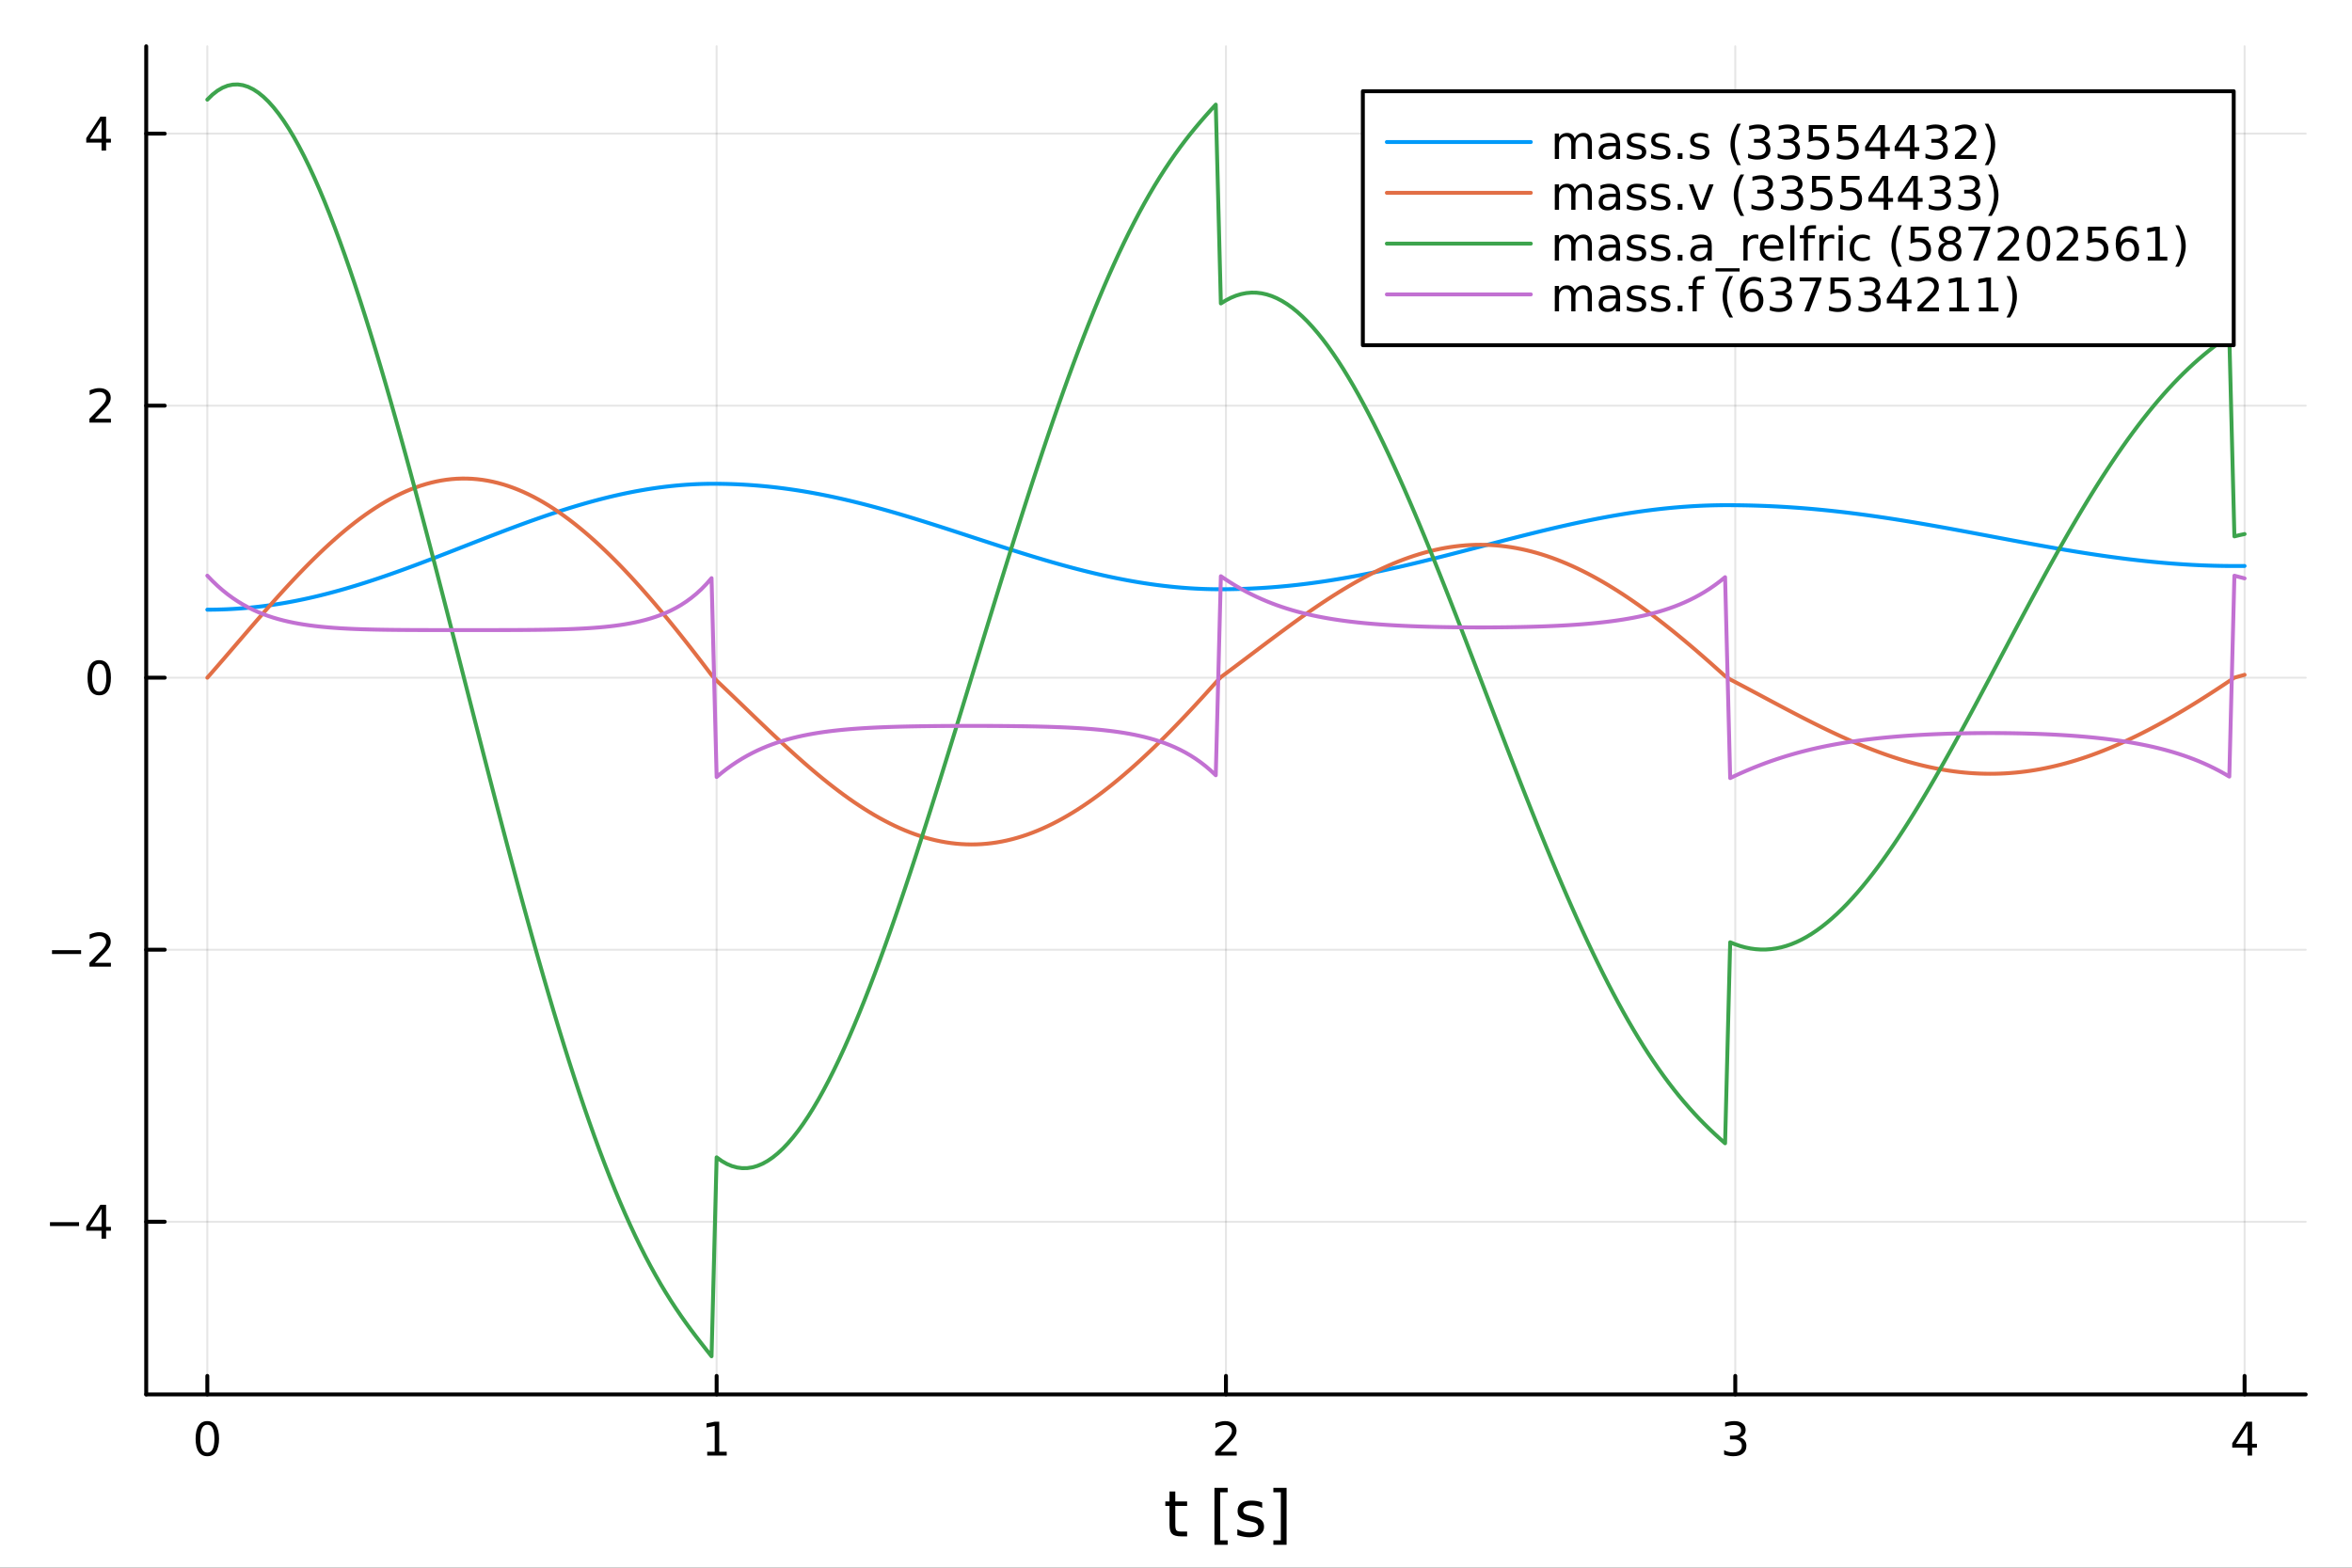 <?xml version="1.0" encoding="utf-8"?>
<svg xmlns="http://www.w3.org/2000/svg" xmlns:xlink="http://www.w3.org/1999/xlink" width="600" height="400" viewBox="0 0 2400 1600">
<rect x="0" y="0" width="2400" height="1600" fill="#333333" stroke="none"/>
<defs>
  <clipPath id="clip610">
    <rect x="0" y="0" width="2400" height="1600"/>
  </clipPath>
</defs>
<path clip-path="url(#clip610)" d="
M0 1600 L2400 1600 L2400 0 L0 0  Z
  " fill="#ffffff" fill-rule="evenodd" fill-opacity="1"/>
<defs>
  <clipPath id="clip611">
    <rect x="480" y="0" width="1681" height="1600"/>
  </clipPath>
</defs>
<path clip-path="url(#clip610)" d="
M149.191 1423.18 L2352.76 1423.18 L2352.76 47.244 L149.191 47.244  Z
  " fill="#ffffff" fill-rule="evenodd" fill-opacity="1"/>
<defs>
  <clipPath id="clip612">
    <rect x="149" y="47" width="2205" height="1377"/>
  </clipPath>
</defs>
<polyline clip-path="url(#clip612)" style="stroke:#000000; stroke-linecap:round; stroke-linejoin:round; stroke-width:2; stroke-opacity:0.1; fill:none" points="
  211.556,1423.18 211.556,47.244 
  "/>
<polyline clip-path="url(#clip612)" style="stroke:#000000; stroke-linecap:round; stroke-linejoin:round; stroke-width:2; stroke-opacity:0.1; fill:none" points="
  731.265,1423.18 731.265,47.244 
  "/>
<polyline clip-path="url(#clip612)" style="stroke:#000000; stroke-linecap:round; stroke-linejoin:round; stroke-width:2; stroke-opacity:0.1; fill:none" points="
  1250.97,1423.18 1250.97,47.244 
  "/>
<polyline clip-path="url(#clip612)" style="stroke:#000000; stroke-linecap:round; stroke-linejoin:round; stroke-width:2; stroke-opacity:0.1; fill:none" points="
  1770.68,1423.18 1770.68,47.244 
  "/>
<polyline clip-path="url(#clip612)" style="stroke:#000000; stroke-linecap:round; stroke-linejoin:round; stroke-width:2; stroke-opacity:0.1; fill:none" points="
  2290.39,1423.18 2290.39,47.244 
  "/>
<polyline clip-path="url(#clip610)" style="stroke:#000000; stroke-linecap:round; stroke-linejoin:round; stroke-width:4; stroke-opacity:1; fill:none" points="
  149.191,1423.18 2352.76,1423.18 
  "/>
<polyline clip-path="url(#clip610)" style="stroke:#000000; stroke-linecap:round; stroke-linejoin:round; stroke-width:4; stroke-opacity:1; fill:none" points="
  211.556,1423.18 211.556,1404.28 
  "/>
<polyline clip-path="url(#clip610)" style="stroke:#000000; stroke-linecap:round; stroke-linejoin:round; stroke-width:4; stroke-opacity:1; fill:none" points="
  731.265,1423.18 731.265,1404.28 
  "/>
<polyline clip-path="url(#clip610)" style="stroke:#000000; stroke-linecap:round; stroke-linejoin:round; stroke-width:4; stroke-opacity:1; fill:none" points="
  1250.97,1423.18 1250.97,1404.28 
  "/>
<polyline clip-path="url(#clip610)" style="stroke:#000000; stroke-linecap:round; stroke-linejoin:round; stroke-width:4; stroke-opacity:1; fill:none" points="
  1770.68,1423.18 1770.68,1404.28 
  "/>
<polyline clip-path="url(#clip610)" style="stroke:#000000; stroke-linecap:round; stroke-linejoin:round; stroke-width:4; stroke-opacity:1; fill:none" points="
  2290.39,1423.18 2290.39,1404.28 
  "/>
<path clip-path="url(#clip610)" d="M211.556 1454.1 Q207.945 1454.1 206.116 1457.66 Q204.311 1461.2 204.311 1468.33 Q204.311 1475.44 206.116 1479.01 Q207.945 1482.55 211.556 1482.55 Q215.19 1482.55 216.996 1479.01 Q218.824 1475.44 218.824 1468.33 Q218.824 1461.2 216.996 1457.66 Q215.19 1454.1 211.556 1454.1 M211.556 1450.39 Q217.366 1450.39 220.422 1455 Q223.5 1459.58 223.5 1468.33 Q223.5 1477.06 220.422 1481.67 Q217.366 1486.25 211.556 1486.25 Q205.746 1486.25 202.667 1481.67 Q199.612 1477.06 199.612 1468.33 Q199.612 1459.58 202.667 1455 Q205.746 1450.39 211.556 1450.39 Z" fill="#000000" fill-rule="evenodd" fill-opacity="1" /><path clip-path="url(#clip610)" d="M721.647 1481.64 L729.285 1481.64 L729.285 1455.28 L720.975 1456.95 L720.975 1452.69 L729.239 1451.02 L733.915 1451.02 L733.915 1481.64 L741.554 1481.64 L741.554 1485.58 L721.647 1485.58 L721.647 1481.64 Z" fill="#000000" fill-rule="evenodd" fill-opacity="1" /><path clip-path="url(#clip610)" d="M1245.63 1481.64 L1261.95 1481.64 L1261.95 1485.58 L1240 1485.58 L1240 1481.64 Q1242.66 1478.89 1247.25 1474.26 Q1251.85 1469.61 1253.03 1468.27 Q1255.28 1465.74 1256.16 1464.01 Q1257.06 1462.25 1257.06 1460.56 Q1257.06 1457.8 1255.12 1456.07 Q1253.2 1454.33 1250.09 1454.33 Q1247.89 1454.33 1245.44 1455.09 Q1243.01 1455.86 1240.23 1457.41 L1240.23 1452.69 Q1243.06 1451.55 1245.51 1450.97 Q1247.96 1450.39 1250 1450.39 Q1255.37 1450.39 1258.57 1453.08 Q1261.76 1455.77 1261.76 1460.26 Q1261.76 1462.39 1260.95 1464.31 Q1260.16 1466.2 1258.06 1468.8 Q1257.48 1469.47 1254.38 1472.69 Q1251.27 1475.88 1245.63 1481.64 Z" fill="#000000" fill-rule="evenodd" fill-opacity="1" /><path clip-path="url(#clip610)" d="M1774.93 1466.95 Q1778.29 1467.66 1780.16 1469.93 Q1782.06 1472.2 1782.06 1475.53 Q1782.06 1480.65 1778.54 1483.45 Q1775.02 1486.25 1768.54 1486.25 Q1766.37 1486.25 1764.05 1485.81 Q1761.76 1485.39 1759.3 1484.54 L1759.3 1480.02 Q1761.25 1481.16 1763.56 1481.74 Q1765.88 1482.32 1768.4 1482.32 Q1772.8 1482.32 1775.09 1480.58 Q1777.41 1478.84 1777.41 1475.53 Q1777.41 1472.48 1775.25 1470.77 Q1773.12 1469.03 1769.3 1469.03 L1765.28 1469.03 L1765.28 1465.19 L1769.49 1465.19 Q1772.94 1465.19 1774.77 1463.82 Q1776.6 1462.43 1776.6 1459.84 Q1776.6 1457.18 1774.7 1455.77 Q1772.82 1454.33 1769.3 1454.33 Q1767.38 1454.33 1765.18 1454.75 Q1762.99 1455.16 1760.35 1456.04 L1760.35 1451.88 Q1763.01 1451.14 1765.32 1450.77 Q1767.66 1450.39 1769.72 1450.39 Q1775.05 1450.39 1778.15 1452.83 Q1781.25 1455.23 1781.25 1459.35 Q1781.25 1462.22 1779.61 1464.21 Q1777.96 1466.18 1774.93 1466.95 Z" fill="#000000" fill-rule="evenodd" fill-opacity="1" /><path clip-path="url(#clip610)" d="M2293.4 1455.09 L2281.59 1473.54 L2293.4 1473.54 L2293.4 1455.09 M2292.17 1451.02 L2298.05 1451.02 L2298.05 1473.54 L2302.98 1473.54 L2302.98 1477.43 L2298.05 1477.43 L2298.05 1485.58 L2293.4 1485.58 L2293.4 1477.43 L2277.8 1477.43 L2277.8 1472.92 L2292.17 1451.02 Z" fill="#000000" fill-rule="evenodd" fill-opacity="1" /><path clip-path="url(#clip610)" d="M1199.28 1522.27 L1199.28 1532.4 L1211.35 1532.4 L1211.35 1536.95 L1199.28 1536.95 L1199.28 1556.3 Q1199.28 1560.66 1200.46 1561.9 Q1201.67 1563.14 1205.33 1563.14 L1211.35 1563.14 L1211.35 1568.04 L1205.33 1568.04 Q1198.55 1568.04 1195.97 1565.53 Q1193.4 1562.98 1193.4 1556.3 L1193.4 1536.95 L1189.1 1536.95 L1189.1 1532.4 L1193.4 1532.4 L1193.4 1522.27 L1199.28 1522.27 Z" fill="#000000" fill-rule="evenodd" fill-opacity="1" /><path clip-path="url(#clip610)" d="M1239.23 1518.52 L1252.72 1518.52 L1252.72 1523.07 L1245.09 1523.07 L1245.09 1572.09 L1252.72 1572.09 L1252.72 1576.64 L1239.23 1576.64 L1239.23 1518.52 Z" fill="#000000" fill-rule="evenodd" fill-opacity="1" /><path clip-path="url(#clip610)" d="M1287.93 1533.45 L1287.93 1538.98 Q1285.44 1537.71 1282.77 1537.07 Q1280.1 1536.44 1277.23 1536.44 Q1272.87 1536.44 1270.68 1537.77 Q1268.51 1539.11 1268.51 1541.79 Q1268.51 1543.82 1270.07 1545 Q1271.63 1546.15 1276.34 1547.2 L1278.35 1547.64 Q1284.58 1548.98 1287.19 1551.43 Q1289.84 1553.85 1289.84 1558.21 Q1289.84 1563.17 1285.89 1566.07 Q1281.97 1568.97 1275.1 1568.97 Q1272.23 1568.97 1269.12 1568.39 Q1266.03 1567.85 1262.59 1566.74 L1262.59 1560.69 Q1265.84 1562.38 1268.99 1563.24 Q1272.14 1564.07 1275.23 1564.07 Q1279.36 1564.07 1281.59 1562.66 Q1283.82 1561.23 1283.82 1558.65 Q1283.82 1556.27 1282.2 1554.99 Q1280.61 1553.72 1275.16 1552.54 L1273.13 1552.07 Q1267.68 1550.92 1265.26 1548.56 Q1262.85 1546.18 1262.85 1542.04 Q1262.85 1537.01 1266.41 1534.27 Q1269.98 1531.54 1276.53 1531.54 Q1279.78 1531.54 1282.64 1532.01 Q1285.51 1532.49 1287.93 1533.45 Z" fill="#000000" fill-rule="evenodd" fill-opacity="1" /><path clip-path="url(#clip610)" d="M1312.85 1518.52 L1312.85 1576.64 L1299.35 1576.64 L1299.35 1572.09 L1306.96 1572.09 L1306.96 1523.07 L1299.35 1523.07 L1299.35 1518.52 L1312.85 1518.52 Z" fill="#000000" fill-rule="evenodd" fill-opacity="1" /><polyline clip-path="url(#clip612)" style="stroke:#000000; stroke-linecap:round; stroke-linejoin:round; stroke-width:2; stroke-opacity:0.1; fill:none" points="
  149.191,1246.93 2352.76,1246.93 
  "/>
<polyline clip-path="url(#clip612)" style="stroke:#000000; stroke-linecap:round; stroke-linejoin:round; stroke-width:2; stroke-opacity:0.1; fill:none" points="
  149.191,969.298 2352.76,969.298 
  "/>
<polyline clip-path="url(#clip612)" style="stroke:#000000; stroke-linecap:round; stroke-linejoin:round; stroke-width:2; stroke-opacity:0.1; fill:none" points="
  149.191,691.662 2352.76,691.662 
  "/>
<polyline clip-path="url(#clip612)" style="stroke:#000000; stroke-linecap:round; stroke-linejoin:round; stroke-width:2; stroke-opacity:0.1; fill:none" points="
  149.191,414.026 2352.76,414.026 
  "/>
<polyline clip-path="url(#clip612)" style="stroke:#000000; stroke-linecap:round; stroke-linejoin:round; stroke-width:2; stroke-opacity:0.1; fill:none" points="
  149.191,136.39 2352.76,136.39 
  "/>
<polyline clip-path="url(#clip610)" style="stroke:#000000; stroke-linecap:round; stroke-linejoin:round; stroke-width:4; stroke-opacity:1; fill:none" points="
  149.191,1423.18 149.191,47.244 
  "/>
<polyline clip-path="url(#clip610)" style="stroke:#000000; stroke-linecap:round; stroke-linejoin:round; stroke-width:4; stroke-opacity:1; fill:none" points="
  149.191,1246.93 168.089,1246.93 
  "/>
<polyline clip-path="url(#clip610)" style="stroke:#000000; stroke-linecap:round; stroke-linejoin:round; stroke-width:4; stroke-opacity:1; fill:none" points="
  149.191,969.298 168.089,969.298 
  "/>
<polyline clip-path="url(#clip610)" style="stroke:#000000; stroke-linecap:round; stroke-linejoin:round; stroke-width:4; stroke-opacity:1; fill:none" points="
  149.191,691.662 168.089,691.662 
  "/>
<polyline clip-path="url(#clip610)" style="stroke:#000000; stroke-linecap:round; stroke-linejoin:round; stroke-width:4; stroke-opacity:1; fill:none" points="
  149.191,414.026 168.089,414.026 
  "/>
<polyline clip-path="url(#clip610)" style="stroke:#000000; stroke-linecap:round; stroke-linejoin:round; stroke-width:4; stroke-opacity:1; fill:none" points="
  149.191,136.39 168.089,136.39 
  "/>
<path clip-path="url(#clip610)" d="M50.992 1247.38 L80.668 1247.38 L80.668 1251.32 L50.992 1251.32 L50.992 1247.38 Z" fill="#000000" fill-rule="evenodd" fill-opacity="1" /><path clip-path="url(#clip610)" d="M103.608 1233.73 L91.802 1252.18 L103.608 1252.18 L103.608 1233.73 M102.381 1229.65 L108.26 1229.65 L108.26 1252.18 L113.191 1252.18 L113.191 1256.07 L108.26 1256.07 L108.26 1264.21 L103.608 1264.21 L103.608 1256.07 L88.006 1256.07 L88.006 1251.55 L102.381 1229.65 Z" fill="#000000" fill-rule="evenodd" fill-opacity="1" /><path clip-path="url(#clip610)" d="M53.075 969.749 L82.751 969.749 L82.751 973.684 L53.075 973.684 L53.075 969.749 Z" fill="#000000" fill-rule="evenodd" fill-opacity="1" /><path clip-path="url(#clip610)" d="M96.871 982.643 L113.191 982.643 L113.191 986.578 L91.246 986.578 L91.246 982.643 Q93.909 979.888 98.492 975.258 Q103.098 970.606 104.279 969.263 Q106.524 966.74 107.404 965.004 Q108.307 963.245 108.307 961.555 Q108.307 958.8 106.362 957.064 Q104.441 955.328 101.339 955.328 Q99.14 955.328 96.686 956.092 Q94.256 956.856 91.478 958.407 L91.478 953.684 Q94.302 952.55 96.756 951.972 Q99.21 951.393 101.246 951.393 Q106.617 951.393 109.811 954.078 Q113.006 956.763 113.006 961.254 Q113.006 963.384 112.196 965.305 Q111.408 967.203 109.302 969.796 Q108.723 970.467 105.621 973.684 Q102.52 976.879 96.871 982.643 Z" fill="#000000" fill-rule="evenodd" fill-opacity="1" /><path clip-path="url(#clip610)" d="M101.246 677.461 Q97.635 677.461 95.807 681.026 Q94.001 684.567 94.001 691.697 Q94.001 698.803 95.807 702.368 Q97.635 705.91 101.246 705.91 Q104.881 705.91 106.686 702.368 Q108.515 698.803 108.515 691.697 Q108.515 684.567 106.686 681.026 Q104.881 677.461 101.246 677.461 M101.246 673.757 Q107.057 673.757 110.112 678.364 Q113.191 682.947 113.191 691.697 Q113.191 700.424 110.112 705.03 Q107.057 709.613 101.246 709.613 Q95.436 709.613 92.358 705.03 Q89.302 700.424 89.302 691.697 Q89.302 682.947 92.358 678.364 Q95.436 673.757 101.246 673.757 Z" fill="#000000" fill-rule="evenodd" fill-opacity="1" /><path clip-path="url(#clip610)" d="M96.871 427.371 L113.191 427.371 L113.191 431.306 L91.246 431.306 L91.246 427.371 Q93.909 424.616 98.492 419.987 Q103.098 415.334 104.279 413.992 Q106.524 411.468 107.404 409.732 Q108.307 407.973 108.307 406.283 Q108.307 403.529 106.362 401.793 Q104.441 400.056 101.339 400.056 Q99.14 400.056 96.686 400.82 Q94.256 401.584 91.478 403.135 L91.478 398.413 Q94.302 397.279 96.756 396.7 Q99.21 396.121 101.246 396.121 Q106.617 396.121 109.811 398.806 Q113.006 401.492 113.006 405.982 Q113.006 408.112 112.196 410.033 Q111.408 411.931 109.302 414.524 Q108.723 415.195 105.621 418.413 Q102.52 421.607 96.871 427.371 Z" fill="#000000" fill-rule="evenodd" fill-opacity="1" /><path clip-path="url(#clip610)" d="M103.608 123.185 L91.802 141.634 L103.608 141.634 L103.608 123.185 M102.381 119.11 L108.26 119.11 L108.26 141.634 L113.191 141.634 L113.191 145.522 L108.26 145.522 L108.26 153.67 L103.608 153.67 L103.608 145.522 L88.006 145.522 L88.006 141.009 L102.381 119.11 Z" fill="#000000" fill-rule="evenodd" fill-opacity="1" /><polyline clip-path="url(#clip612)" style="stroke:#009af9; stroke-linecap:round; stroke-linejoin:round; stroke-width:4; stroke-opacity:1; fill:none" points="
  211.556,622.253 216.753,622.222 221.95,622.132 227.147,621.983 232.344,621.773 237.541,621.504 242.738,621.174 247.936,620.783 253.133,620.333 258.33,619.822 
  263.527,619.251 268.724,618.62 273.921,617.931 279.118,617.182 284.315,616.376 289.512,615.512 294.709,614.591 299.906,613.614 305.103,612.582 310.301,611.496 
  315.498,610.357 320.695,609.165 325.892,607.923 331.089,606.631 336.286,605.289 341.483,603.901 346.68,602.468 351.877,600.99 357.074,599.468 362.271,597.905 
  367.469,596.302 372.666,594.659 377.863,592.981 383.06,591.268 388.257,589.521 393.454,587.742 398.651,585.932 403.848,584.093 409.045,582.228 414.242,580.339 
  419.439,578.427 424.636,576.494 429.834,574.541 435.031,572.572 440.228,570.588 445.425,568.59 450.622,566.581 455.819,564.563 461.016,562.539 466.213,560.509 
  471.41,558.477 476.607,556.444 481.804,554.411 487.002,552.382 492.199,550.358 497.396,548.342 502.593,546.335 507.79,544.341 512.987,542.358 518.184,540.391 
  523.381,538.442 528.578,536.511 533.775,534.602 538.972,532.717 544.17,530.857 549.367,529.023 554.564,527.217 559.761,525.443 564.958,523.7 570.155,521.993 
  575.352,520.321 580.549,518.686 585.746,517.09 590.943,515.535 596.14,514.022 601.337,512.554 606.535,511.131 611.732,509.754 616.929,508.426 622.126,507.147 
  627.323,505.92 632.52,504.744 637.717,503.623 642.914,502.556 648.111,501.545 653.308,500.59 658.505,499.694 663.703,498.857 668.9,498.08 674.097,497.365 
  679.294,496.711 684.491,496.12 689.688,495.593 694.885,495.13 700.082,494.733 705.279,494.401 710.476,494.136 715.673,493.939 720.87,493.809 726.068,493.748 
  731.265,493.756 736.462,493.813 741.659,493.918 746.856,494.071 752.053,494.275 757.25,494.528 762.447,494.831 767.644,495.184 772.841,495.587 778.038,496.04 
  783.236,496.542 788.433,497.094 793.63,497.694 798.827,498.343 804.024,499.039 809.221,499.783 814.418,500.573 819.615,501.41 824.812,502.293 830.009,503.219 
  835.206,504.189 840.403,505.203 845.601,506.259 850.798,507.357 855.995,508.493 861.192,509.669 866.389,510.882 871.586,512.134 876.783,513.421 881.98,514.741 
  887.177,516.095 892.374,517.48 897.571,518.897 902.769,520.343 907.966,521.815 913.163,523.313 918.36,524.836 923.557,526.383 928.754,527.952 933.951,529.54 
  939.148,531.146 944.345,532.77 949.542,534.409 954.739,536.062 959.936,537.726 965.134,539.401 970.331,541.084 975.528,542.774 980.725,544.47 985.922,546.169 
  991.119,547.87 996.316,549.571 1001.51,551.271 1006.71,552.967 1011.91,554.659 1017.1,556.344 1022.3,558.021 1027.5,559.687 1032.7,561.342 1037.89,562.984 
  1043.09,564.611 1048.29,566.221 1053.48,567.813 1058.68,569.385 1063.88,570.935 1069.08,572.463 1074.27,573.966 1079.47,575.444 1084.67,576.893 1089.86,578.313 
  1095.06,579.704 1100.26,581.062 1105.45,582.387 1110.65,583.677 1115.85,584.931 1121.05,586.149 1126.24,587.328 1131.44,588.467 1136.64,589.565 1141.83,590.62 
  1147.03,591.633 1152.23,592.601 1157.43,593.524 1162.62,594.4 1167.82,595.228 1173.02,596.009 1178.21,596.74 1183.41,597.421 1188.61,598.051 1193.81,598.628 
  1199,599.154 1204.2,599.626 1209.4,600.044 1214.59,600.406 1219.79,600.713 1224.99,600.964 1230.19,601.159 1235.38,601.297 1240.58,601.376 1245.78,601.397 
  1250.97,601.365 1256.17,601.299 1261.37,601.196 1266.56,601.054 1271.76,600.874 1276.96,600.654 1282.16,600.395 1287.35,600.097 1292.55,599.76 1297.75,599.384 
  1302.94,598.969 1308.14,598.515 1313.34,598.023 1318.54,597.493 1323.73,596.925 1328.93,596.32 1334.13,595.678 1339.32,595 1344.52,594.286 1349.72,593.536 
  1354.92,592.753 1360.11,591.936 1365.31,591.085 1370.51,590.202 1375.7,589.288 1380.9,588.343 1386.1,587.369 1391.29,586.365 1396.49,585.334 1401.69,584.275 
  1406.89,583.191 1412.08,582.081 1417.28,580.948 1422.48,579.791 1427.67,578.614 1432.87,577.415 1438.07,576.198 1443.27,574.962 1448.46,573.709 1453.66,572.441 
  1458.86,571.158 1464.05,569.863 1469.25,568.555 1474.45,567.237 1479.65,565.909 1484.84,564.573 1490.04,563.23 1495.24,561.883 1500.43,560.531 1505.63,559.177 
  1510.83,557.821 1516.02,556.465 1521.22,555.111 1526.42,553.759 1531.62,552.411 1536.81,551.068 1542.01,549.732 1547.21,548.405 1552.4,547.087 1557.6,545.78 
  1562.8,544.485 1568,543.203 1573.19,541.936 1578.39,540.685 1583.59,539.451 1588.78,538.236 1593.98,537.041 1599.18,535.867 1604.38,534.716 1609.57,533.588 
  1614.77,532.484 1619.97,531.406 1625.16,530.356 1630.36,529.333 1635.56,528.34 1640.75,527.377 1645.95,526.445 1651.15,525.545 1656.35,524.679 1661.54,523.846 
  1666.74,523.049 1671.94,522.288 1677.13,521.563 1682.33,520.877 1687.53,520.229 1692.73,519.62 1697.92,519.051 1703.12,518.523 1708.32,518.037 1713.51,517.592 
  1718.71,517.191 1723.91,516.833 1729.11,516.518 1734.3,516.249 1739.5,516.024 1744.7,515.845 1749.89,515.712 1755.09,515.625 1760.29,515.585 1765.49,515.594 
  1770.68,515.63 1775.88,515.692 1781.08,515.779 1786.27,515.893 1791.47,516.034 1796.67,516.203 1801.86,516.399 1807.06,516.624 1812.26,516.875 1817.46,517.154 
  1822.65,517.461 1827.85,517.795 1833.05,518.156 1838.24,518.544 1843.44,518.959 1848.64,519.4 1853.84,519.868 1859.03,520.361 1864.23,520.879 1869.43,521.422 
  1874.62,521.989 1879.82,522.58 1885.02,523.195 1890.22,523.834 1895.41,524.494 1900.61,525.176 1905.81,525.879 1911,526.603 1916.2,527.347 1921.4,528.111 
  1926.59,528.894 1931.79,529.693 1936.99,530.51 1942.19,531.343 1947.38,532.192 1952.58,533.057 1957.78,533.936 1962.97,534.827 1968.17,535.73 1973.37,536.645 
  1978.57,537.57 1983.76,538.505 1988.96,539.45 1994.16,540.402 1999.35,541.36 2004.55,542.325 2009.75,543.294 2014.95,544.268 2020.14,545.245 2025.34,546.223 
  2030.54,547.203 2035.73,548.183 2040.93,549.162 2046.13,550.139 2051.32,551.113 2056.52,552.084 2061.72,553.05 2066.92,554.01 2072.11,554.963 2077.31,555.909 
  2082.51,556.845 2087.7,557.773 2092.9,558.689 2098.1,559.595 2103.3,560.487 2108.49,561.367 2113.69,562.232 2118.89,563.081 2124.08,563.915 2129.28,564.732 
  2134.48,565.531 2139.68,566.311 2144.87,567.072 2150.07,567.812 2155.27,568.532 2160.46,569.229 2165.66,569.904 2170.86,570.555 2176.05,571.182 2181.25,571.784 
  2186.45,572.361 2191.65,572.911 2196.84,573.435 2202.04,573.93 2207.24,574.398 2212.43,574.836 2217.63,575.245 2222.83,575.625 2228.03,575.974 2233.22,576.292 
  2238.42,576.578 2243.62,576.831 2248.81,577.053 2254.01,577.242 2259.21,577.398 2264.41,577.519 2269.6,577.607 2274.8,577.659 2280,577.676 2285.19,577.667 
  2290.39,577.644 
  "/>
<polyline clip-path="url(#clip612)" style="stroke:#e26f46; stroke-linecap:round; stroke-linejoin:round; stroke-width:4; stroke-opacity:1; fill:none" points="
  211.556,691.662 216.753,685.736 221.95,679.768 227.147,673.765 232.344,667.74 237.541,661.699 242.738,655.65 247.936,649.606 253.133,643.573 258.33,637.561 
  263.527,631.575 268.724,625.626 273.921,619.722 279.118,613.871 284.315,608.082 289.512,602.36 294.709,596.714 299.906,591.151 305.103,585.679 310.301,580.302 
  315.498,575.029 320.695,569.867 325.892,564.818 331.089,559.891 336.286,555.092 341.483,550.423 346.68,545.89 351.877,541.498 357.074,537.253 362.271,533.16 
  367.469,529.226 372.666,525.453 377.863,521.839 383.06,518.393 388.257,515.119 393.454,512.022 398.651,509.105 403.848,506.373 409.045,503.824 414.242,501.46 
  419.439,499.287 424.636,497.306 429.834,495.52 435.031,493.931 440.228,492.542 445.425,491.35 450.622,490.358 455.819,489.569 461.016,488.982 466.213,488.598 
  471.41,488.418 476.607,488.442 481.804,488.669 487.002,489.099 492.199,489.732 497.396,490.568 502.593,491.604 507.79,492.841 512.987,494.277 518.184,495.911 
  523.381,497.742 528.578,499.766 533.775,501.982 538.972,504.389 544.17,506.983 549.367,509.763 554.564,512.726 559.761,515.868 564.958,519.188 570.155,522.68 
  575.352,526.343 580.549,530.174 585.746,534.168 590.943,538.323 596.14,542.633 601.337,547.095 606.535,551.704 611.732,556.458 616.929,561.352 622.126,566.383 
  627.323,571.545 632.52,576.833 637.717,582.243 642.914,587.77 648.111,593.414 653.308,599.168 658.505,605.027 663.703,610.986 668.9,617.042 674.097,623.188 
  679.294,629.423 684.491,635.748 689.688,642.154 694.885,648.639 700.082,655.198 705.279,661.827 710.476,668.523 715.673,675.283 720.87,682.101 726.068,688.975 
  731.265,694.65 736.462,699.566 741.659,704.512 746.856,709.483 752.053,714.472 757.25,719.471 762.447,724.473 767.644,729.472 772.841,734.46 778.038,739.431 
  783.236,744.378 788.433,749.293 793.63,754.169 798.827,759.001 804.024,763.784 809.221,768.51 814.418,773.173 819.615,777.764 824.812,782.281 830.009,786.722 
  835.206,791.076 840.403,795.339 845.601,799.504 850.798,803.566 855.995,807.528 861.192,811.379 866.389,815.115 871.586,818.73 876.783,822.22 881.98,825.589 
  887.177,828.826 892.374,831.929 897.571,834.892 902.769,837.712 907.966,840.393 913.163,842.928 918.36,845.312 923.557,847.542 928.754,849.615 933.951,851.536 
  939.148,853.299 944.345,854.9 949.542,856.337 954.739,857.608 959.936,858.717 965.134,859.661 970.331,860.436 975.528,861.042 980.725,861.476 985.922,861.743 
  991.119,861.842 996.316,861.771 1001.51,861.528 1006.71,861.112 1011.91,860.529 1017.1,859.779 1022.3,858.86 1027.5,857.773 1032.7,856.516 1037.89,855.095 
  1043.09,853.513 1048.29,851.767 1053.48,849.86 1058.68,847.791 1063.88,845.565 1069.08,843.186 1074.27,840.655 1079.47,837.971 1084.67,835.137 1089.86,832.157 
  1095.06,829.036 1100.26,825.776 1105.45,822.377 1110.65,818.842 1115.85,815.174 1121.05,811.382 1126.24,807.464 1131.44,803.424 1136.64,799.265 1141.83,794.99 
  1147.03,790.606 1152.23,786.114 1157.43,781.518 1162.62,776.82 1167.82,772.025 1173.02,767.136 1178.21,762.158 1183.41,757.092 1188.61,751.944 1193.81,746.716 
  1199,741.409 1204.2,736.029 1209.4,730.578 1214.59,725.059 1219.79,719.477 1224.99,713.838 1230.19,708.146 1235.38,702.404 1240.58,696.615 1245.78,691.088 
  1250.97,687.247 1256.17,683.381 1261.37,679.493 1266.56,675.589 1271.76,671.672 1276.96,667.75 1282.16,663.824 1287.35,659.902 1292.55,655.99 1297.75,652.09 
  1302.94,648.213 1308.14,644.358 1313.34,640.531 1318.54,636.739 1323.73,632.986 1328.93,629.276 1334.13,625.614 1339.32,622.007 1344.52,618.457 1349.72,614.97 
  1354.92,611.548 1360.11,608.197 1365.31,604.921 1370.51,601.724 1375.7,598.611 1380.9,595.582 1386.1,592.643 1391.29,589.797 1396.49,587.05 1401.69,584.401 
  1406.89,581.854 1412.08,579.414 1417.28,577.083 1422.48,574.864 1427.67,572.756 1432.87,570.765 1438.07,568.893 1443.27,567.142 1448.46,565.513 1453.66,564.005 
  1458.86,562.622 1464.05,561.367 1469.25,560.24 1474.45,559.245 1479.65,558.383 1484.84,557.656 1490.04,557.057 1495.24,556.591 1500.43,556.259 1505.63,556.063 
  1510.83,556.003 1516.02,556.08 1521.22,556.296 1526.42,556.648 1531.62,557.132 1536.81,557.751 1542.01,558.506 1547.21,559.395 1552.4,560.418 1557.6,561.573 
  1562.8,562.862 1568,564.28 1573.19,565.829 1578.39,567.505 1583.59,569.308 1588.78,571.236 1593.98,573.288 1599.18,575.461 1604.38,577.753 1609.57,580.164 
  1614.77,582.691 1619.97,585.331 1625.16,588.082 1630.36,590.943 1635.56,593.908 1640.75,596.978 1645.95,600.148 1651.15,603.419 1656.35,606.786 1661.54,610.248 
  1666.74,613.799 1671.94,617.438 1677.13,621.162 1682.33,624.966 1687.53,628.851 1692.73,632.816 1697.92,636.855 1703.12,640.966 1708.32,645.144 1713.51,649.388 
  1718.71,653.695 1723.91,658.06 1729.11,662.482 1734.3,666.958 1739.5,671.485 1744.7,676.058 1749.89,680.675 1755.09,685.333 1760.29,690.029 1765.49,693.428 
  1770.68,696.142 1775.88,698.873 1781.08,701.618 1786.27,704.375 1791.47,707.139 1796.67,709.91 1801.86,712.681 1807.06,715.45 1812.26,718.213 1817.46,720.968 
  1822.65,723.71 1827.85,726.437 1833.05,729.146 1838.24,731.831 1843.44,734.49 1848.64,737.12 1853.84,739.717 1859.03,742.278 1864.23,744.8 1869.43,747.28 
  1874.62,749.716 1879.82,752.103 1885.02,754.437 1890.22,756.717 1895.41,758.939 1900.61,761.105 1905.81,763.209 1911,765.247 1916.2,767.217 1921.4,769.116 
  1926.59,770.942 1931.79,772.698 1936.99,774.378 1942.19,775.979 1947.38,777.499 1952.58,778.936 1957.78,780.286 1962.97,781.557 1968.17,782.741 1973.37,783.836 
  1978.57,784.84 1983.76,785.752 1988.96,786.569 1994.16,787.298 1999.35,787.933 2004.55,788.474 2009.75,788.917 2014.95,789.263 2020.14,789.509 2025.34,789.662 
  2030.54,789.718 2035.73,789.677 2040.93,789.536 2046.13,789.296 2051.32,788.955 2056.52,788.518 2061.72,787.987 2066.92,787.358 2072.11,786.63 2077.31,785.805 
  2082.51,784.882 2087.7,783.864 2092.9,782.755 2098.1,781.553 2103.3,780.257 2108.49,778.868 2113.69,777.386 2118.89,775.814 2124.08,774.159 2129.28,772.416 
  2134.48,770.587 2139.68,768.673 2144.87,766.674 2150.07,764.593 2155.27,762.437 2160.46,760.203 2165.66,757.892 2170.86,755.507 2176.05,753.047 2181.25,750.516 
  2186.45,747.918 2191.65,745.254 2196.84,742.525 2202.04,739.732 2207.24,736.877 2212.43,733.962 2217.63,730.991 2222.83,727.965 2228.03,724.886 2233.22,721.756 
  2238.42,718.576 2243.62,715.348 2248.81,712.075 2254.01,708.757 2259.21,705.398 2264.41,701.998 2269.6,698.561 2274.8,695.087 2280,691.633 2285.19,690.183 
  2290.39,688.722 
  "/>
<polyline clip-path="url(#clip612)" style="stroke:#3da44d; stroke-linecap:round; stroke-linejoin:round; stroke-width:4; stroke-opacity:1; fill:none" points="
  211.556,101.686 216.753,96.612 221.95,92.56 227.147,89.509 232.344,87.446 237.541,86.346 242.738,86.186 247.936,86.947 253.133,88.602 258.33,91.131 
  263.527,94.508 268.724,98.711 273.921,103.718 279.118,109.504 284.315,116.05 289.512,123.327 294.709,131.317 299.906,140.003 305.103,149.36 310.301,159.363 
  315.498,169.999 320.695,181.249 325.892,193.082 331.089,205.487 336.286,218.446 341.483,231.93 346.68,245.919 351.877,260.397 357.074,275.347 362.271,290.753 
  367.469,306.596 372.666,322.857 377.863,339.497 383.06,356.512 388.257,373.883 393.454,391.592 398.651,409.62 403.848,427.95 409.045,446.554 414.242,465.409 
  419.439,484.502 424.636,503.81 429.834,523.315 435.031,542.994 440.228,562.828 445.425,582.797 450.622,602.88 455.819,623.054 461.016,643.299 466.213,663.593 
  471.41,683.913 476.607,704.244 481.804,724.569 487.002,744.863 492.199,765.104 497.396,785.271 502.593,805.343 507.79,825.3 512.987,845.135 518.184,864.82 
  523.381,884.335 528.578,903.662 533.775,922.782 538.972,941.675 544.17,960.327 549.367,978.727 554.564,996.851 559.761,1014.68 564.958,1032.21 570.155,1049.41 
  575.352,1066.28 580.549,1082.8 585.746,1098.96 590.943,1114.75 596.14,1130.15 601.337,1145.15 606.535,1159.74 611.732,1173.92 616.929,1187.68 622.126,1201.02 
  627.323,1213.92 632.52,1226.38 637.717,1238.4 642.914,1249.98 648.111,1261.13 653.308,1271.84 658.505,1282.12 663.703,1291.98 668.9,1301.42 674.097,1310.47 
  679.294,1319.12 684.491,1327.42 689.688,1335.37 694.885,1343 700.082,1350.35 705.279,1357.45 710.476,1364.33 715.673,1371.06 720.87,1377.67 726.068,1384.24 
  731.265,1181.2 736.462,1184.94 741.659,1187.9 746.856,1190.1 752.053,1191.54 757.25,1192.23 762.447,1192.19 767.644,1191.41 772.841,1189.92 778.038,1187.74 
  783.236,1184.87 788.433,1181.32 793.63,1177.13 798.827,1172.29 804.024,1166.84 809.221,1160.79 814.418,1154.14 819.615,1146.91 824.812,1139.13 830.009,1130.81 
  835.206,1121.96 840.403,1112.6 845.601,1102.74 850.798,1092.39 855.995,1081.6 861.192,1070.36 866.389,1058.68 871.586,1046.58 876.783,1034.08 881.98,1021.21 
  887.177,1007.97 892.374,994.384 897.571,980.457 902.769,966.207 907.966,951.671 913.163,936.852 918.36,921.766 923.557,906.427 928.754,890.851 933.951,875.069 
  939.148,859.091 944.345,842.931 949.542,826.606 954.739,810.131 959.936,793.533 965.134,776.825 970.331,760.022 975.528,743.142 980.725,726.199 985.922,709.217 
  991.119,692.211 996.316,675.197 1001.51,658.191 1006.71,641.211 1011.91,624.273 1017.1,607.394 1022.3,590.592 1027.5,573.881 1032.7,557.279 1037.89,540.8 
  1043.09,524.459 1048.29,508.272 1053.48,492.256 1058.68,476.425 1063.88,460.793 1069.08,445.369 1074.27,430.172 1079.47,415.215 1084.67,400.511 1089.86,386.071 
  1095.06,371.902 1100.26,358.018 1105.45,344.433 1110.65,331.157 1115.85,318.198 1121.05,305.555 1126.24,293.244 1131.44,281.271 1136.64,269.646 1141.83,258.373 
  1147.03,247.442 1152.23,236.866 1157.43,226.648 1162.62,216.791 1167.82,207.294 1173.02,198.14 1178.21,189.334 1183.41,180.874 1188.61,172.753 1193.81,164.964 
  1199,157.48 1204.2,150.296 1209.4,143.398 1214.59,136.768 1219.79,130.388 1224.99,124.223 1230.19,118.248 1235.38,112.437 1240.58,106.758 1245.78,309.705 
  1250.97,306.509 1256.17,303.833 1261.37,301.703 1266.56,300.132 1271.76,299.112 1276.96,298.647 1282.16,298.727 1287.35,299.351 1292.55,300.51 1297.75,302.199 
  1302.94,304.409 1308.14,307.132 1313.34,310.361 1318.54,314.083 1323.73,318.293 1328.93,322.979 1334.13,328.129 1339.32,333.736 1344.52,339.786 1349.72,346.269 
  1354.92,353.171 1360.11,360.478 1365.31,368.184 1370.51,376.276 1375.7,384.745 1380.9,393.566 1386.1,402.736 1391.29,412.244 1396.49,422.08 1401.69,432.223 
  1406.89,442.66 1412.08,453.382 1417.28,464.378 1422.48,475.637 1427.67,487.132 1432.87,498.859 1438.07,510.806 1443.27,522.959 1448.46,535.302 1453.66,547.815 
  1458.86,560.491 1464.05,573.316 1469.25,586.277 1474.45,599.361 1479.65,612.555 1484.84,625.848 1490.04,639.215 1495.24,652.647 1500.43,666.133 1505.63,679.659 
  1510.83,693.211 1516.02,706.777 1521.22,720.343 1526.42,733.895 1531.62,747.419 1536.81,760.903 1542.01,774.333 1547.21,787.696 1552.4,800.979 1557.6,814.169 
  1562.8,827.252 1568,840.22 1573.19,853.065 1578.39,865.77 1583.59,878.323 1588.78,890.713 1593.98,902.928 1599.18,914.957 1604.38,926.789 1609.57,938.426 
  1614.77,949.853 1619.97,961.06 1625.16,972.038 1630.36,982.778 1635.56,993.274 1640.75,1003.52 1645.95,1013.5 1651.15,1023.23 1656.35,1032.7 1661.54,1041.9 
  1666.74,1050.82 1671.94,1059.47 1677.13,1067.84 1682.33,1075.93 1687.53,1083.74 1692.73,1091.28 1697.92,1098.55 1703.12,1105.55 1708.32,1112.28 1713.51,1118.75 
  1718.71,1124.96 1723.91,1130.93 1729.11,1136.67 1734.3,1142.18 1739.5,1147.48 1744.7,1152.57 1749.89,1157.49 1755.09,1162.24 1760.29,1166.84 1765.49,961.706 
  1770.68,963.803 1775.88,965.56 1781.08,966.979 1786.27,968.042 1791.47,968.747 1796.67,969.094 1801.86,969.08 1807.06,968.706 1812.26,967.974 1817.46,966.886 
  1822.65,965.446 1827.85,963.655 1833.05,961.517 1838.24,959.038 1843.44,956.219 1848.64,953.067 1853.84,949.588 1859.03,945.786 1864.23,941.671 1869.43,937.253 
  1874.62,932.534 1879.82,927.519 1885.02,922.214 1890.22,916.623 1895.41,910.76 1900.61,904.646 1905.81,898.274 1911,891.652 1916.2,884.785 1921.4,877.681 
  1926.59,870.35 1931.79,862.821 1936.99,855.087 1942.19,847.155 1947.38,839.033 1952.58,830.729 1957.78,822.251 1962.97,813.63 1968.17,804.86 1973.37,795.951 
  1978.57,786.91 1983.76,777.746 1988.96,768.469 1994.16,759.1 1999.35,749.644 2004.55,740.108 2009.75,730.501 2014.95,720.832 2020.14,711.11 2025.34,701.352 
  2030.54,691.567 2035.73,681.761 2040.93,671.944 2046.13,662.125 2051.32,652.314 2056.52,642.521 2061.72,632.758 2066.92,623.032 2072.11,613.352 2077.31,603.727 
  2082.51,594.165 2087.7,584.676 2092.9,575.268 2098.1,565.949 2103.3,556.728 2108.49,547.613 2113.69,538.612 2118.89,529.732 2124.08,520.977 2129.28,512.356 
  2134.48,503.878 2139.68,495.548 2144.87,487.374 2150.07,479.362 2155.27,471.508 2160.46,463.824 2165.66,456.315 2170.86,448.987 2176.05,441.844 2181.25,434.891 
  2186.45,428.119 2191.65,421.539 2196.84,415.154 2202.04,408.966 2207.24,402.978 2212.43,397.192 2217.63,391.597 2222.83,386.196 2228.03,380.993 2233.22,375.987 
  2238.42,371.176 2243.62,366.56 2248.81,362.126 2254.01,357.869 2259.21,353.789 2264.41,349.884 2269.6,346.147 2274.8,342.573 2280,547.431 2285.19,546.162 
  2290.39,545.048 
  "/>
<polyline clip-path="url(#clip612)" style="stroke:#c271d2; stroke-linecap:round; stroke-linejoin:round; stroke-width:4; stroke-opacity:1; fill:none" points="
  211.556,587.549 216.753,592.933 221.95,597.885 227.147,602.429 232.344,606.587 237.541,610.384 242.738,613.844 247.936,616.987 253.133,619.838 258.33,622.418 
  263.527,624.749 268.724,626.85 273.921,628.741 279.118,630.438 284.315,631.96 289.512,633.321 294.709,634.537 299.906,635.62 305.103,636.583 310.301,637.438 
  315.498,638.195 320.695,638.863 325.892,639.453 331.089,639.972 336.286,640.426 341.483,640.824 346.68,641.171 351.877,641.473 357.074,641.734 362.271,641.959 
  367.469,642.152 372.666,642.317 377.863,642.457 383.06,642.576 388.257,642.676 393.454,642.759 398.651,642.828 403.848,642.884 409.045,642.93 414.242,642.967 
  419.439,642.997 424.636,643.02 429.834,643.038 435.031,643.051 440.228,643.061 445.425,643.069 450.622,643.074 455.819,643.078 461.016,643.08 466.213,643.082 
  471.41,643.083 476.607,643.082 481.804,643.082 487.002,643.08 492.199,643.077 497.396,643.073 502.593,643.067 507.79,643.059 512.987,643.048 518.184,643.034 
  523.381,643.015 528.578,642.99 533.775,642.959 538.972,642.92 544.17,642.872 549.367,642.813 554.564,642.741 559.761,642.654 564.958,642.55 570.155,642.426 
  575.352,642.279 580.549,642.107 585.746,641.905 590.943,641.67 596.14,641.398 601.337,641.082 606.535,640.719 611.732,640.302 616.929,639.824 622.126,639.277 
  627.323,638.654 632.52,637.944 637.717,637.139 642.914,636.226 648.111,635.192 653.308,634.023 658.505,632.704 663.703,631.216 668.9,629.539 674.097,627.653 
  679.294,625.533 684.491,623.148 689.688,620.469 694.885,617.463 700.082,614.09 705.279,610.308 710.476,606.069 715.673,601.32 720.87,596.002 726.068,590.05 
  731.265,793 736.462,788.701 741.659,784.687 746.856,780.95 752.053,777.475 757.25,774.253 762.447,771.27 767.644,768.514 772.841,765.971 778.038,763.631 
  783.236,761.479 788.433,759.505 793.63,757.696 798.827,756.041 804.024,754.528 809.221,753.148 814.418,751.891 819.615,750.747 824.812,749.708 830.009,748.765 
  835.206,747.909 840.403,747.135 845.601,746.436 850.798,745.805 855.995,745.235 861.192,744.722 866.389,744.26 871.586,743.846 876.783,743.475 881.98,743.142 
  887.177,742.845 892.374,742.579 897.571,742.343 902.769,742.133 907.966,741.946 913.163,741.781 918.36,741.635 923.557,741.507 928.754,741.394 933.951,741.296 
  939.148,741.21 944.345,741.136 949.542,741.072 954.739,741.018 959.936,740.973 965.134,740.936 970.331,740.906 975.528,740.883 980.725,740.867 985.922,740.858 
  991.119,740.854 996.316,740.857 1001.51,740.865 1006.71,740.881 1011.91,740.903 1017.1,740.931 1022.3,740.967 1027.5,741.012 1032.7,741.065 1037.89,741.127 
  1043.09,741.2 1048.29,741.284 1053.48,741.381 1058.68,741.493 1063.88,741.62 1069.08,741.765 1074.27,741.929 1079.47,742.114 1084.67,742.324 1089.86,742.561 
  1095.06,742.826 1100.26,743.124 1105.45,743.459 1110.65,743.834 1115.85,744.253 1121.05,744.721 1126.24,745.244 1131.44,745.826 1136.64,746.474 1141.83,747.196 
  1147.03,747.998 1152.23,748.889 1157.43,749.878 1162.62,750.975 1167.82,752.191 1173.02,753.538 1178.21,755.029 1183.41,756.679 1188.61,758.503 1193.81,760.52 
  1199,762.75 1204.2,765.213 1209.4,767.933 1214.59,770.935 1219.79,774.249 1224.99,777.902 1230.19,781.927 1235.38,786.361 1240.58,791.243 1245.78,588.092 
  1250.97,591.606 1256.17,594.941 1261.37,598.102 1266.56,601.092 1271.76,603.918 1276.96,606.581 1282.16,609.089 1287.35,611.446 1292.55,613.658 1297.75,615.731 
  1302.94,617.67 1308.14,619.482 1313.34,621.174 1318.54,622.751 1323.73,624.22 1328.93,625.585 1334.13,626.854 1339.32,628.031 1344.52,629.122 1349.72,630.132 
  1354.92,631.067 1360.11,631.931 1365.31,632.729 1370.51,633.464 1375.7,634.142 1380.9,634.766 1386.1,635.34 1391.29,635.867 1396.49,636.351 1401.69,636.794 
  1406.89,637.2 1412.08,637.571 1417.28,637.909 1422.48,638.217 1427.67,638.498 1432.87,638.752 1438.07,638.982 1443.27,639.189 1448.46,639.376 1453.66,639.543 
  1458.86,639.691 1464.05,639.822 1469.25,639.937 1474.45,640.036 1479.65,640.12 1484.84,640.189 1490.04,640.246 1495.24,640.29 1500.43,640.32 1505.63,640.338 
  1510.83,640.344 1516.02,640.337 1521.22,640.317 1526.42,640.284 1531.62,640.239 1536.81,640.18 1542.01,640.108 1547.21,640.021 1552.4,639.919 1557.6,639.801 
  1562.8,639.666 1568,639.512 1573.19,639.34 1578.39,639.147 1583.59,638.932 1588.78,638.693 1593.98,638.428 1599.18,638.136 1604.38,637.813 1609.57,637.459 
  1614.77,637.069 1619.97,636.641 1625.16,636.172 1630.36,635.658 1635.56,635.097 1640.75,634.483 1645.95,633.812 1651.15,633.08 1656.35,632.28 1661.54,631.408 
  1666.74,630.458 1671.94,629.424 1677.13,628.297 1682.33,627.071 1687.53,625.736 1692.73,624.284 1697.92,622.704 1703.12,620.987 1708.32,619.122 1713.51,617.095 
  1718.71,614.894 1723.91,612.505 1729.11,609.912 1734.3,607.099 1739.5,604.049 1744.7,600.743 1749.89,597.161 1755.09,593.281 1760.29,589.081 1765.49,794.121 
  1770.68,791.661 1775.88,789.287 1781.08,786.999 1786.27,784.795 1791.47,782.676 1796.67,780.642 1801.86,778.691 1807.06,776.825 1812.26,775.04 1817.46,773.335 
  1822.65,771.71 1827.85,770.161 1833.05,768.687 1838.24,767.286 1843.44,765.957 1848.64,764.696 1853.84,763.501 1859.03,762.371 1864.23,761.303 1869.43,760.294 
  1874.62,759.342 1879.82,758.445 1885.02,757.6 1890.22,756.806 1895.41,756.061 1900.61,755.36 1905.81,754.703 1911,754.089 1916.2,753.515 1921.4,752.979 
  1926.59,752.48 1931.79,752.014 1936.99,751.582 1942.19,751.181 1947.38,750.811 1952.58,750.47 1957.78,750.157 1962.97,749.869 1968.17,749.607 1973.37,749.369 
  1978.57,749.155 1983.76,748.964 1988.96,748.796 1994.16,748.648 1999.35,748.52 2004.55,748.412 2009.75,748.325 2014.95,748.257 2020.14,748.209 2025.34,748.18 
  2030.54,748.169 2035.73,748.177 2040.93,748.204 2046.13,748.251 2051.32,748.317 2056.52,748.403 2061.72,748.509 2066.92,748.635 2072.11,748.783 2077.31,748.953 
  2082.51,749.146 2087.7,749.363 2092.9,749.604 2098.1,749.87 2103.3,750.164 2108.49,750.486 2113.69,750.838 2118.89,751.222 2124.08,751.637 2129.28,752.088 
  2134.48,752.576 2139.68,753.102 2144.87,753.671 2150.07,754.284 2155.27,754.942 2160.46,755.649 2165.66,756.409 2170.86,757.224 2176.05,758.099 2181.25,759.037 
  2186.45,760.041 2191.65,761.115 2196.84,762.265 2202.04,763.495 2207.24,764.81 2212.43,766.216 2217.63,767.718 2222.83,769.322 2228.03,771.034 2233.22,772.861 
  2238.42,774.812 2243.62,776.892 2248.81,779.111 2254.01,781.478 2259.21,784 2264.41,786.689 2269.6,789.553 2274.8,792.605 2280,587.576 2285.19,588.938 
  2290.39,590.28 
  "/>
<path clip-path="url(#clip610)" d="
M1390.67 352.309 L2279.3 352.309 L2279.3 93.109 L1390.67 93.109  Z
  " fill="#ffffff" fill-rule="evenodd" fill-opacity="1"/>
<polyline clip-path="url(#clip610)" style="stroke:#000000; stroke-linecap:round; stroke-linejoin:round; stroke-width:4; stroke-opacity:1; fill:none" points="
  1390.67,352.309 2279.3,352.309 2279.3,93.109 1390.67,93.109 1390.67,352.309 
  "/>
<polyline clip-path="url(#clip610)" style="stroke:#009af9; stroke-linecap:round; stroke-linejoin:round; stroke-width:4; stroke-opacity:1; fill:none" points="
  1415.15,144.949 1562.06,144.949 
  "/>
<path clip-path="url(#clip610)" d="M1606.89 141.28 Q1608.49 138.409 1610.71 137.044 Q1612.93 135.678 1615.94 135.678 Q1619.99 135.678 1622.19 138.525 Q1624.39 141.349 1624.39 146.581 L1624.39 162.229 L1620.11 162.229 L1620.11 146.719 Q1620.11 142.993 1618.79 141.187 Q1617.47 139.382 1614.76 139.382 Q1611.45 139.382 1609.53 141.581 Q1607.61 143.78 1607.61 147.576 L1607.61 162.229 L1603.33 162.229 L1603.33 146.719 Q1603.33 142.969 1602.01 141.187 Q1600.69 139.382 1597.93 139.382 Q1594.67 139.382 1592.75 141.604 Q1590.83 143.803 1590.83 147.576 L1590.83 162.229 L1586.54 162.229 L1586.54 136.303 L1590.83 136.303 L1590.83 140.331 Q1592.28 137.946 1594.32 136.812 Q1596.36 135.678 1599.16 135.678 Q1601.98 135.678 1603.95 137.113 Q1605.94 138.548 1606.89 141.28 Z" fill="#000000" fill-rule="evenodd" fill-opacity="1" /><path clip-path="url(#clip610)" d="M1644.67 149.196 Q1639.51 149.196 1637.51 150.377 Q1635.52 151.557 1635.52 154.405 Q1635.52 156.673 1637.01 158.016 Q1638.51 159.335 1641.08 159.335 Q1644.62 159.335 1646.75 156.835 Q1648.9 154.312 1648.9 150.145 L1648.9 149.196 L1644.67 149.196 M1653.16 147.437 L1653.16 162.229 L1648.9 162.229 L1648.9 158.293 Q1647.45 160.655 1645.27 161.789 Q1643.09 162.9 1639.95 162.9 Q1635.96 162.9 1633.6 160.678 Q1631.26 158.432 1631.26 154.682 Q1631.26 150.307 1634.18 148.085 Q1637.12 145.863 1642.93 145.863 L1648.9 145.863 L1648.9 145.446 Q1648.9 142.507 1646.96 140.909 Q1645.04 139.289 1641.54 139.289 Q1639.32 139.289 1637.21 139.821 Q1635.11 140.354 1633.16 141.419 L1633.16 137.483 Q1635.5 136.581 1637.7 136.141 Q1639.9 135.678 1641.98 135.678 Q1647.61 135.678 1650.39 138.594 Q1653.16 141.511 1653.16 147.437 Z" fill="#000000" fill-rule="evenodd" fill-opacity="1" /><path clip-path="url(#clip610)" d="M1678.46 137.067 L1678.46 141.094 Q1676.66 140.169 1674.71 139.706 Q1672.77 139.243 1670.69 139.243 Q1667.51 139.243 1665.92 140.215 Q1664.34 141.187 1664.34 143.131 Q1664.34 144.613 1665.48 145.469 Q1666.61 146.303 1670.04 147.067 L1671.5 147.391 Q1676.03 148.363 1677.93 150.145 Q1679.85 151.905 1679.85 155.076 Q1679.85 158.687 1676.98 160.793 Q1674.13 162.9 1669.13 162.9 Q1667.05 162.9 1664.78 162.483 Q1662.54 162.09 1660.04 161.28 L1660.04 156.881 Q1662.4 158.108 1664.69 158.733 Q1666.98 159.335 1669.23 159.335 Q1672.24 159.335 1673.86 158.317 Q1675.48 157.275 1675.48 155.4 Q1675.48 153.664 1674.3 152.738 Q1673.14 151.812 1669.18 150.956 L1667.7 150.608 Q1663.74 149.775 1661.98 148.062 Q1660.22 146.326 1660.22 143.317 Q1660.22 139.659 1662.82 137.669 Q1665.41 135.678 1670.18 135.678 Q1672.54 135.678 1674.62 136.025 Q1676.7 136.372 1678.46 137.067 Z" fill="#000000" fill-rule="evenodd" fill-opacity="1" /><path clip-path="url(#clip610)" d="M1703.16 137.067 L1703.16 141.094 Q1701.36 140.169 1699.41 139.706 Q1697.47 139.243 1695.38 139.243 Q1692.21 139.243 1690.62 140.215 Q1689.04 141.187 1689.04 143.131 Q1689.04 144.613 1690.18 145.469 Q1691.31 146.303 1694.74 147.067 L1696.19 147.391 Q1700.73 148.363 1702.63 150.145 Q1704.55 151.905 1704.55 155.076 Q1704.55 158.687 1701.68 160.793 Q1698.83 162.9 1693.83 162.9 Q1691.75 162.9 1689.48 162.483 Q1687.24 162.09 1684.74 161.28 L1684.74 156.881 Q1687.1 158.108 1689.39 158.733 Q1691.68 159.335 1693.93 159.335 Q1696.94 159.335 1698.56 158.317 Q1700.18 157.275 1700.18 155.4 Q1700.18 153.664 1699 152.738 Q1697.84 151.812 1693.88 150.956 L1692.4 150.608 Q1688.44 149.775 1686.68 148.062 Q1684.92 146.326 1684.92 143.317 Q1684.92 139.659 1687.51 137.669 Q1690.11 135.678 1694.88 135.678 Q1697.24 135.678 1699.32 136.025 Q1701.4 136.372 1703.16 137.067 Z" fill="#000000" fill-rule="evenodd" fill-opacity="1" /><path clip-path="url(#clip610)" d="M1711.94 156.349 L1716.82 156.349 L1716.82 162.229 L1711.94 162.229 L1711.94 156.349 Z" fill="#000000" fill-rule="evenodd" fill-opacity="1" /><path clip-path="url(#clip610)" d="M1742.93 137.067 L1742.93 141.094 Q1741.13 140.169 1739.18 139.706 Q1737.24 139.243 1735.15 139.243 Q1731.98 139.243 1730.38 140.215 Q1728.81 141.187 1728.81 143.131 Q1728.81 144.613 1729.94 145.469 Q1731.08 146.303 1734.5 147.067 L1735.96 147.391 Q1740.5 148.363 1742.4 150.145 Q1744.32 151.905 1744.32 155.076 Q1744.32 158.687 1741.45 160.793 Q1738.6 162.9 1733.6 162.9 Q1731.52 162.9 1729.25 162.483 Q1727 162.09 1724.51 161.28 L1724.51 156.881 Q1726.87 158.108 1729.16 158.733 Q1731.45 159.335 1733.69 159.335 Q1736.7 159.335 1738.32 158.317 Q1739.94 157.275 1739.94 155.4 Q1739.94 153.664 1738.76 152.738 Q1737.61 151.812 1733.65 150.956 L1732.17 150.608 Q1728.21 149.775 1726.45 148.062 Q1724.69 146.326 1724.69 143.317 Q1724.69 139.659 1727.28 137.669 Q1729.88 135.678 1734.64 135.678 Q1737 135.678 1739.09 136.025 Q1741.17 136.372 1742.93 137.067 Z" fill="#000000" fill-rule="evenodd" fill-opacity="1" /><path clip-path="url(#clip610)" d="M1776.4 126.257 Q1773.3 131.581 1771.8 136.789 Q1770.29 141.997 1770.29 147.344 Q1770.29 152.692 1771.8 157.946 Q1773.32 163.178 1776.4 168.479 L1772.7 168.479 Q1769.23 163.039 1767.49 157.784 Q1765.78 152.53 1765.78 147.344 Q1765.78 142.182 1767.49 136.951 Q1769.2 131.72 1772.7 126.257 L1776.4 126.257 Z" fill="#000000" fill-rule="evenodd" fill-opacity="1" /><path clip-path="url(#clip610)" d="M1799.44 143.594 Q1802.79 144.312 1804.67 146.581 Q1806.56 148.849 1806.56 152.182 Q1806.56 157.298 1803.05 160.099 Q1799.53 162.9 1793.05 162.9 Q1790.87 162.9 1788.56 162.46 Q1786.26 162.043 1783.81 161.187 L1783.81 156.673 Q1785.75 157.807 1788.07 158.386 Q1790.38 158.965 1792.91 158.965 Q1797.31 158.965 1799.6 157.229 Q1801.91 155.493 1801.91 152.182 Q1801.91 149.127 1799.76 147.414 Q1797.63 145.678 1793.81 145.678 L1789.78 145.678 L1789.78 141.835 L1794 141.835 Q1797.44 141.835 1799.27 140.469 Q1801.1 139.081 1801.1 136.488 Q1801.1 133.826 1799.2 132.414 Q1797.33 130.979 1793.81 130.979 Q1791.89 130.979 1789.69 131.395 Q1787.49 131.812 1784.85 132.692 L1784.85 128.525 Q1787.51 127.784 1789.83 127.414 Q1792.17 127.044 1794.23 127.044 Q1799.55 127.044 1802.65 129.474 Q1805.75 131.882 1805.75 136.002 Q1805.75 138.872 1804.11 140.863 Q1802.47 142.831 1799.44 143.594 Z" fill="#000000" fill-rule="evenodd" fill-opacity="1" /><path clip-path="url(#clip610)" d="M1829.6 143.594 Q1832.95 144.312 1834.83 146.581 Q1836.73 148.849 1836.73 152.182 Q1836.73 157.298 1833.21 160.099 Q1829.69 162.9 1823.21 162.9 Q1821.03 162.9 1818.72 162.46 Q1816.43 162.043 1813.97 161.187 L1813.97 156.673 Q1815.92 157.807 1818.23 158.386 Q1820.55 158.965 1823.07 158.965 Q1827.47 158.965 1829.76 157.229 Q1832.07 155.493 1832.07 152.182 Q1832.07 149.127 1829.92 147.414 Q1827.79 145.678 1823.97 145.678 L1819.94 145.678 L1819.94 141.835 L1824.16 141.835 Q1827.61 141.835 1829.43 140.469 Q1831.26 139.081 1831.26 136.488 Q1831.26 133.826 1829.37 132.414 Q1827.49 130.979 1823.97 130.979 Q1822.05 130.979 1819.85 131.395 Q1817.65 131.812 1815.01 132.692 L1815.01 128.525 Q1817.68 127.784 1819.99 127.414 Q1822.33 127.044 1824.39 127.044 Q1829.71 127.044 1832.81 129.474 Q1835.92 131.882 1835.92 136.002 Q1835.92 138.872 1834.27 140.863 Q1832.63 142.831 1829.6 143.594 Z" fill="#000000" fill-rule="evenodd" fill-opacity="1" /><path clip-path="url(#clip610)" d="M1845.64 127.669 L1863.99 127.669 L1863.99 131.604 L1849.92 131.604 L1849.92 140.076 Q1850.94 139.729 1851.96 139.567 Q1852.98 139.382 1854 139.382 Q1859.78 139.382 1863.16 142.553 Q1866.54 145.724 1866.54 151.141 Q1866.54 156.719 1863.07 159.821 Q1859.6 162.9 1853.28 162.9 Q1851.1 162.9 1848.83 162.53 Q1846.59 162.159 1844.18 161.418 L1844.18 156.719 Q1846.26 157.854 1848.49 158.409 Q1850.71 158.965 1853.18 158.965 Q1857.19 158.965 1859.53 156.858 Q1861.87 154.752 1861.87 151.141 Q1861.87 147.53 1859.53 145.423 Q1857.19 143.317 1853.18 143.317 Q1851.31 143.317 1849.43 143.733 Q1847.58 144.15 1845.64 145.03 L1845.64 127.669 Z" fill="#000000" fill-rule="evenodd" fill-opacity="1" /><path clip-path="url(#clip610)" d="M1875.8 127.669 L1894.16 127.669 L1894.16 131.604 L1880.08 131.604 L1880.08 140.076 Q1881.1 139.729 1882.12 139.567 Q1883.14 139.382 1884.16 139.382 Q1889.94 139.382 1893.32 142.553 Q1896.7 145.724 1896.7 151.141 Q1896.7 156.719 1893.23 159.821 Q1889.76 162.9 1883.44 162.9 Q1881.26 162.9 1878.99 162.53 Q1876.75 162.159 1874.34 161.418 L1874.34 156.719 Q1876.43 157.854 1878.65 158.409 Q1880.87 158.965 1883.35 158.965 Q1887.35 158.965 1889.69 156.858 Q1892.03 154.752 1892.03 151.141 Q1892.03 147.53 1889.69 145.423 Q1887.35 143.317 1883.35 143.317 Q1881.47 143.317 1879.6 143.733 Q1877.74 144.15 1875.8 145.03 L1875.8 127.669 Z" fill="#000000" fill-rule="evenodd" fill-opacity="1" /><path clip-path="url(#clip610)" d="M1918.76 131.743 L1906.96 150.192 L1918.76 150.192 L1918.76 131.743 M1917.54 127.669 L1923.42 127.669 L1923.42 150.192 L1928.35 150.192 L1928.35 154.081 L1923.42 154.081 L1923.42 162.229 L1918.76 162.229 L1918.76 154.081 L1903.16 154.081 L1903.16 149.567 L1917.54 127.669 Z" fill="#000000" fill-rule="evenodd" fill-opacity="1" /><path clip-path="url(#clip610)" d="M1948.93 131.743 L1937.12 150.192 L1948.93 150.192 L1948.93 131.743 M1947.7 127.669 L1953.58 127.669 L1953.58 150.192 L1958.51 150.192 L1958.51 154.081 L1953.58 154.081 L1953.58 162.229 L1948.93 162.229 L1948.93 154.081 L1933.32 154.081 L1933.32 149.567 L1947.7 127.669 Z" fill="#000000" fill-rule="evenodd" fill-opacity="1" /><path clip-path="url(#clip610)" d="M1980.41 143.594 Q1983.76 144.312 1985.64 146.581 Q1987.54 148.849 1987.54 152.182 Q1987.54 157.298 1984.02 160.099 Q1980.5 162.9 1974.02 162.9 Q1971.84 162.9 1969.53 162.46 Q1967.24 162.043 1964.78 161.187 L1964.78 156.673 Q1966.73 157.807 1969.04 158.386 Q1971.36 158.965 1973.88 158.965 Q1978.28 158.965 1980.57 157.229 Q1982.88 155.493 1982.88 152.182 Q1982.88 149.127 1980.73 147.414 Q1978.6 145.678 1974.78 145.678 L1970.75 145.678 L1970.75 141.835 L1974.97 141.835 Q1978.42 141.835 1980.24 140.469 Q1982.07 139.081 1982.07 136.488 Q1982.07 133.826 1980.17 132.414 Q1978.3 130.979 1974.78 130.979 Q1972.86 130.979 1970.66 131.395 Q1968.46 131.812 1965.82 132.692 L1965.82 128.525 Q1968.49 127.784 1970.8 127.414 Q1973.14 127.044 1975.2 127.044 Q1980.52 127.044 1983.62 129.474 Q1986.73 131.882 1986.73 136.002 Q1986.73 138.872 1985.08 140.863 Q1983.44 142.831 1980.41 143.594 Z" fill="#000000" fill-rule="evenodd" fill-opacity="1" /><path clip-path="url(#clip610)" d="M2000.43 158.293 L2016.75 158.293 L2016.75 162.229 L1994.8 162.229 L1994.8 158.293 Q1997.47 155.539 2002.05 150.909 Q2006.66 146.256 2007.84 144.914 Q2010.08 142.391 2010.96 140.655 Q2011.86 138.895 2011.86 137.206 Q2011.86 134.451 2009.92 132.715 Q2008 130.979 2004.9 130.979 Q2002.7 130.979 2000.24 131.743 Q1997.81 132.507 1995.04 134.057 L1995.04 129.335 Q1997.86 128.201 2000.31 127.622 Q2002.77 127.044 2004.8 127.044 Q2010.17 127.044 2013.37 129.729 Q2016.56 132.414 2016.56 136.905 Q2016.56 139.034 2015.75 140.956 Q2014.97 142.854 2012.86 145.446 Q2012.28 146.118 2009.18 149.335 Q2006.08 152.53 2000.43 158.293 Z" fill="#000000" fill-rule="evenodd" fill-opacity="1" /><path clip-path="url(#clip610)" d="M2025.29 126.257 L2028.99 126.257 Q2032.47 131.72 2034.18 136.951 Q2035.92 142.182 2035.92 147.344 Q2035.92 152.53 2034.18 157.784 Q2032.47 163.039 2028.99 168.479 L2025.29 168.479 Q2028.37 163.178 2029.87 157.946 Q2031.4 152.692 2031.4 147.344 Q2031.4 141.997 2029.87 136.789 Q2028.37 131.581 2025.29 126.257 Z" fill="#000000" fill-rule="evenodd" fill-opacity="1" /><polyline clip-path="url(#clip610)" style="stroke:#e26f46; stroke-linecap:round; stroke-linejoin:round; stroke-width:4; stroke-opacity:1; fill:none" points="
  1415.15,196.789 1562.06,196.789 
  "/>
<path clip-path="url(#clip610)" d="M1606.89 193.12 Q1608.49 190.249 1610.71 188.884 Q1612.93 187.518 1615.94 187.518 Q1619.99 187.518 1622.19 190.365 Q1624.39 193.189 1624.39 198.421 L1624.39 214.069 L1620.11 214.069 L1620.11 198.559 Q1620.11 194.833 1618.79 193.027 Q1617.47 191.222 1614.76 191.222 Q1611.45 191.222 1609.53 193.421 Q1607.61 195.62 1607.61 199.416 L1607.61 214.069 L1603.33 214.069 L1603.33 198.559 Q1603.33 194.809 1602.01 193.027 Q1600.69 191.222 1597.93 191.222 Q1594.67 191.222 1592.75 193.444 Q1590.83 195.643 1590.83 199.416 L1590.83 214.069 L1586.54 214.069 L1586.54 188.143 L1590.83 188.143 L1590.83 192.171 Q1592.28 189.786 1594.32 188.652 Q1596.36 187.518 1599.16 187.518 Q1601.98 187.518 1603.95 188.953 Q1605.94 190.388 1606.89 193.12 Z" fill="#000000" fill-rule="evenodd" fill-opacity="1" /><path clip-path="url(#clip610)" d="M1644.67 201.036 Q1639.51 201.036 1637.51 202.217 Q1635.52 203.397 1635.52 206.245 Q1635.52 208.513 1637.01 209.856 Q1638.51 211.175 1641.08 211.175 Q1644.62 211.175 1646.75 208.675 Q1648.9 206.152 1648.9 201.985 L1648.9 201.036 L1644.67 201.036 M1653.16 199.277 L1653.16 214.069 L1648.9 214.069 L1648.9 210.133 Q1647.45 212.495 1645.27 213.629 Q1643.09 214.74 1639.95 214.74 Q1635.96 214.74 1633.6 212.518 Q1631.26 210.272 1631.26 206.522 Q1631.26 202.147 1634.18 199.925 Q1637.12 197.703 1642.93 197.703 L1648.9 197.703 L1648.9 197.286 Q1648.9 194.347 1646.96 192.749 Q1645.04 191.129 1641.54 191.129 Q1639.32 191.129 1637.21 191.661 Q1635.11 192.194 1633.16 193.259 L1633.16 189.323 Q1635.5 188.421 1637.7 187.981 Q1639.9 187.518 1641.98 187.518 Q1647.61 187.518 1650.39 190.434 Q1653.16 193.351 1653.16 199.277 Z" fill="#000000" fill-rule="evenodd" fill-opacity="1" /><path clip-path="url(#clip610)" d="M1678.46 188.907 L1678.46 192.934 Q1676.66 192.009 1674.71 191.546 Q1672.77 191.083 1670.69 191.083 Q1667.51 191.083 1665.92 192.055 Q1664.34 193.027 1664.34 194.971 Q1664.34 196.453 1665.48 197.309 Q1666.61 198.143 1670.04 198.907 L1671.5 199.231 Q1676.03 200.203 1677.93 201.985 Q1679.85 203.745 1679.85 206.916 Q1679.85 210.527 1676.98 212.633 Q1674.13 214.74 1669.13 214.74 Q1667.05 214.74 1664.78 214.323 Q1662.54 213.93 1660.04 213.12 L1660.04 208.721 Q1662.4 209.948 1664.69 210.573 Q1666.98 211.175 1669.23 211.175 Q1672.24 211.175 1673.86 210.157 Q1675.48 209.115 1675.48 207.24 Q1675.48 205.504 1674.3 204.578 Q1673.14 203.652 1669.18 202.796 L1667.7 202.448 Q1663.74 201.615 1661.98 199.902 Q1660.22 198.166 1660.22 195.157 Q1660.22 191.499 1662.82 189.509 Q1665.41 187.518 1670.18 187.518 Q1672.54 187.518 1674.62 187.865 Q1676.7 188.212 1678.46 188.907 Z" fill="#000000" fill-rule="evenodd" fill-opacity="1" /><path clip-path="url(#clip610)" d="M1703.16 188.907 L1703.16 192.934 Q1701.36 192.009 1699.41 191.546 Q1697.47 191.083 1695.38 191.083 Q1692.21 191.083 1690.62 192.055 Q1689.04 193.027 1689.04 194.971 Q1689.04 196.453 1690.18 197.309 Q1691.31 198.143 1694.74 198.907 L1696.19 199.231 Q1700.73 200.203 1702.63 201.985 Q1704.55 203.745 1704.55 206.916 Q1704.55 210.527 1701.68 212.633 Q1698.83 214.74 1693.83 214.74 Q1691.75 214.74 1689.48 214.323 Q1687.24 213.93 1684.74 213.12 L1684.74 208.721 Q1687.1 209.948 1689.39 210.573 Q1691.68 211.175 1693.93 211.175 Q1696.94 211.175 1698.56 210.157 Q1700.18 209.115 1700.18 207.24 Q1700.18 205.504 1699 204.578 Q1697.84 203.652 1693.88 202.796 L1692.4 202.448 Q1688.44 201.615 1686.68 199.902 Q1684.92 198.166 1684.92 195.157 Q1684.92 191.499 1687.51 189.509 Q1690.11 187.518 1694.88 187.518 Q1697.24 187.518 1699.32 187.865 Q1701.4 188.212 1703.16 188.907 Z" fill="#000000" fill-rule="evenodd" fill-opacity="1" /><path clip-path="url(#clip610)" d="M1711.94 208.189 L1716.82 208.189 L1716.82 214.069 L1711.94 214.069 L1711.94 208.189 Z" fill="#000000" fill-rule="evenodd" fill-opacity="1" /><path clip-path="url(#clip610)" d="M1723.35 188.143 L1727.86 188.143 L1735.96 209.902 L1744.07 188.143 L1748.58 188.143 L1738.86 214.069 L1733.07 214.069 L1723.35 188.143 Z" fill="#000000" fill-rule="evenodd" fill-opacity="1" /><path clip-path="url(#clip610)" d="M1779.76 178.097 Q1776.66 183.421 1775.15 188.629 Q1773.65 193.837 1773.65 199.184 Q1773.65 204.532 1775.15 209.786 Q1776.68 215.018 1779.76 220.319 L1776.06 220.319 Q1772.58 214.879 1770.85 209.624 Q1769.13 204.37 1769.13 199.184 Q1769.13 194.022 1770.85 188.791 Q1772.56 183.56 1776.06 178.097 L1779.76 178.097 Z" fill="#000000" fill-rule="evenodd" fill-opacity="1" /><path clip-path="url(#clip610)" d="M1802.79 195.434 Q1806.15 196.152 1808.02 198.421 Q1809.92 200.689 1809.92 204.022 Q1809.92 209.138 1806.4 211.939 Q1802.88 214.74 1796.4 214.74 Q1794.23 214.74 1791.91 214.3 Q1789.62 213.883 1787.17 213.027 L1787.17 208.513 Q1789.11 209.647 1791.43 210.226 Q1793.74 210.805 1796.26 210.805 Q1800.66 210.805 1802.95 209.069 Q1805.27 207.333 1805.27 204.022 Q1805.27 200.967 1803.12 199.254 Q1800.99 197.518 1797.17 197.518 L1793.14 197.518 L1793.14 193.675 L1797.35 193.675 Q1800.8 193.675 1802.63 192.309 Q1804.46 190.921 1804.46 188.328 Q1804.46 185.666 1802.56 184.254 Q1800.69 182.819 1797.17 182.819 Q1795.25 182.819 1793.05 183.235 Q1790.85 183.652 1788.21 184.532 L1788.21 180.365 Q1790.87 179.624 1793.19 179.254 Q1795.52 178.884 1797.58 178.884 Q1802.91 178.884 1806.01 181.314 Q1809.11 183.722 1809.11 187.842 Q1809.11 190.712 1807.47 192.703 Q1805.82 194.671 1802.79 195.434 Z" fill="#000000" fill-rule="evenodd" fill-opacity="1" /><path clip-path="url(#clip610)" d="M1832.95 195.434 Q1836.31 196.152 1838.18 198.421 Q1840.08 200.689 1840.08 204.022 Q1840.08 209.138 1836.56 211.939 Q1833.05 214.74 1826.56 214.74 Q1824.39 214.74 1822.07 214.3 Q1819.78 213.883 1817.33 213.027 L1817.33 208.513 Q1819.27 209.647 1821.59 210.226 Q1823.9 210.805 1826.43 210.805 Q1830.82 210.805 1833.12 209.069 Q1835.43 207.333 1835.43 204.022 Q1835.43 200.967 1833.28 199.254 Q1831.15 197.518 1827.33 197.518 L1823.3 197.518 L1823.3 193.675 L1827.51 193.675 Q1830.96 193.675 1832.79 192.309 Q1834.62 190.921 1834.62 188.328 Q1834.62 185.666 1832.72 184.254 Q1830.85 182.819 1827.33 182.819 Q1825.41 182.819 1823.21 183.235 Q1821.01 183.652 1818.37 184.532 L1818.37 180.365 Q1821.03 179.624 1823.35 179.254 Q1825.69 178.884 1827.75 178.884 Q1833.07 178.884 1836.17 181.314 Q1839.27 183.722 1839.27 187.842 Q1839.27 190.712 1837.63 192.703 Q1835.99 194.671 1832.95 195.434 Z" fill="#000000" fill-rule="evenodd" fill-opacity="1" /><path clip-path="url(#clip610)" d="M1849 179.509 L1867.35 179.509 L1867.35 183.444 L1853.28 183.444 L1853.28 191.916 Q1854.3 191.569 1855.31 191.407 Q1856.33 191.222 1857.35 191.222 Q1863.14 191.222 1866.52 194.393 Q1869.9 197.564 1869.9 202.981 Q1869.9 208.559 1866.43 211.661 Q1862.95 214.74 1856.63 214.74 Q1854.46 214.74 1852.19 214.37 Q1849.94 213.999 1847.54 213.258 L1847.54 208.559 Q1849.62 209.694 1851.84 210.249 Q1854.06 210.805 1856.54 210.805 Q1860.55 210.805 1862.88 208.698 Q1865.22 206.592 1865.22 202.981 Q1865.22 199.37 1862.88 197.263 Q1860.55 195.157 1856.54 195.157 Q1854.67 195.157 1852.79 195.573 Q1850.94 195.99 1849 196.87 L1849 179.509 Z" fill="#000000" fill-rule="evenodd" fill-opacity="1" /><path clip-path="url(#clip610)" d="M1879.16 179.509 L1897.51 179.509 L1897.51 183.444 L1883.44 183.444 L1883.44 191.916 Q1884.46 191.569 1885.48 191.407 Q1886.49 191.222 1887.51 191.222 Q1893.3 191.222 1896.68 194.393 Q1900.06 197.564 1900.06 202.981 Q1900.06 208.559 1896.59 211.661 Q1893.12 214.74 1886.8 214.74 Q1884.62 214.74 1882.35 214.37 Q1880.11 213.999 1877.7 213.258 L1877.7 208.559 Q1879.78 209.694 1882 210.249 Q1884.23 210.805 1886.7 210.805 Q1890.71 210.805 1893.05 208.698 Q1895.38 206.592 1895.38 202.981 Q1895.38 199.37 1893.05 197.263 Q1890.71 195.157 1886.7 195.157 Q1884.83 195.157 1882.95 195.573 Q1881.1 195.99 1879.16 196.87 L1879.16 179.509 Z" fill="#000000" fill-rule="evenodd" fill-opacity="1" /><path clip-path="url(#clip610)" d="M1922.12 183.583 L1910.31 202.032 L1922.12 202.032 L1922.12 183.583 M1920.89 179.509 L1926.77 179.509 L1926.77 202.032 L1931.7 202.032 L1931.7 205.921 L1926.77 205.921 L1926.77 214.069 L1922.12 214.069 L1922.12 205.921 L1906.52 205.921 L1906.52 201.407 L1920.89 179.509 Z" fill="#000000" fill-rule="evenodd" fill-opacity="1" /><path clip-path="url(#clip610)" d="M1952.28 183.583 L1940.48 202.032 L1952.28 202.032 L1952.28 183.583 M1951.05 179.509 L1956.93 179.509 L1956.93 202.032 L1961.86 202.032 L1961.86 205.921 L1956.93 205.921 L1956.93 214.069 L1952.28 214.069 L1952.28 205.921 L1936.68 205.921 L1936.68 201.407 L1951.05 179.509 Z" fill="#000000" fill-rule="evenodd" fill-opacity="1" /><path clip-path="url(#clip610)" d="M1983.76 195.434 Q1987.12 196.152 1988.99 198.421 Q1990.89 200.689 1990.89 204.022 Q1990.89 209.138 1987.37 211.939 Q1983.86 214.74 1977.37 214.74 Q1975.2 214.74 1972.88 214.3 Q1970.59 213.883 1968.14 213.027 L1968.14 208.513 Q1970.08 209.647 1972.4 210.226 Q1974.71 210.805 1977.24 210.805 Q1981.63 210.805 1983.92 209.069 Q1986.24 207.333 1986.24 204.022 Q1986.24 200.967 1984.09 199.254 Q1981.96 197.518 1978.14 197.518 L1974.11 197.518 L1974.11 193.675 L1978.32 193.675 Q1981.77 193.675 1983.6 192.309 Q1985.43 190.921 1985.43 188.328 Q1985.43 185.666 1983.53 184.254 Q1981.66 182.819 1978.14 182.819 Q1976.22 182.819 1974.02 183.235 Q1971.82 183.652 1969.18 184.532 L1969.18 180.365 Q1971.84 179.624 1974.16 179.254 Q1976.49 178.884 1978.55 178.884 Q1983.88 178.884 1986.98 181.314 Q1990.08 183.722 1990.08 187.842 Q1990.08 190.712 1988.44 192.703 Q1986.8 194.671 1983.76 195.434 Z" fill="#000000" fill-rule="evenodd" fill-opacity="1" /><path clip-path="url(#clip610)" d="M2013.92 195.434 Q2017.28 196.152 2019.16 198.421 Q2021.05 200.689 2021.05 204.022 Q2021.05 209.138 2017.54 211.939 Q2014.02 214.74 2007.54 214.74 Q2005.36 214.74 2003.05 214.3 Q2000.75 213.883 1998.3 213.027 L1998.3 208.513 Q2000.24 209.647 2002.56 210.226 Q2004.87 210.805 2007.4 210.805 Q2011.8 210.805 2014.09 209.069 Q2016.4 207.333 2016.4 204.022 Q2016.4 200.967 2014.25 199.254 Q2012.12 197.518 2008.3 197.518 L2004.27 197.518 L2004.27 193.675 L2008.48 193.675 Q2011.93 193.675 2013.76 192.309 Q2015.59 190.921 2015.59 188.328 Q2015.59 185.666 2013.69 184.254 Q2011.82 182.819 2008.3 182.819 Q2006.38 182.819 2004.18 183.235 Q2001.98 183.652 1999.34 184.532 L1999.34 180.365 Q2002 179.624 2004.32 179.254 Q2006.66 178.884 2008.72 178.884 Q2014.04 178.884 2017.14 181.314 Q2020.24 183.722 2020.24 187.842 Q2020.24 190.712 2018.6 192.703 Q2016.96 194.671 2013.92 195.434 Z" fill="#000000" fill-rule="evenodd" fill-opacity="1" /><path clip-path="url(#clip610)" d="M2028.65 178.097 L2032.35 178.097 Q2035.82 183.56 2037.54 188.791 Q2039.27 194.022 2039.27 199.184 Q2039.27 204.37 2037.54 209.624 Q2035.82 214.879 2032.35 220.319 L2028.65 220.319 Q2031.73 215.018 2033.23 209.786 Q2034.76 204.532 2034.76 199.184 Q2034.76 193.837 2033.23 188.629 Q2031.73 183.421 2028.65 178.097 Z" fill="#000000" fill-rule="evenodd" fill-opacity="1" /><polyline clip-path="url(#clip610)" style="stroke:#3da44d; stroke-linecap:round; stroke-linejoin:round; stroke-width:4; stroke-opacity:1; fill:none" points="
  1415.15,248.629 1562.06,248.629 
  "/>
<path clip-path="url(#clip610)" d="M1606.89 244.96 Q1608.49 242.089 1610.71 240.724 Q1612.93 239.358 1615.94 239.358 Q1619.99 239.358 1622.19 242.205 Q1624.39 245.029 1624.39 250.261 L1624.39 265.909 L1620.11 265.909 L1620.11 250.399 Q1620.11 246.673 1618.79 244.867 Q1617.47 243.062 1614.76 243.062 Q1611.45 243.062 1609.53 245.261 Q1607.61 247.46 1607.61 251.256 L1607.61 265.909 L1603.33 265.909 L1603.33 250.399 Q1603.33 246.649 1602.01 244.867 Q1600.69 243.062 1597.93 243.062 Q1594.67 243.062 1592.75 245.284 Q1590.83 247.483 1590.83 251.256 L1590.83 265.909 L1586.54 265.909 L1586.54 239.983 L1590.83 239.983 L1590.83 244.011 Q1592.28 241.626 1594.32 240.492 Q1596.36 239.358 1599.16 239.358 Q1601.98 239.358 1603.95 240.793 Q1605.94 242.228 1606.89 244.96 Z" fill="#000000" fill-rule="evenodd" fill-opacity="1" /><path clip-path="url(#clip610)" d="M1644.67 252.876 Q1639.51 252.876 1637.51 254.057 Q1635.52 255.237 1635.52 258.085 Q1635.52 260.353 1637.01 261.696 Q1638.51 263.015 1641.08 263.015 Q1644.62 263.015 1646.75 260.515 Q1648.9 257.992 1648.9 253.825 L1648.9 252.876 L1644.67 252.876 M1653.16 251.117 L1653.16 265.909 L1648.9 265.909 L1648.9 261.973 Q1647.45 264.335 1645.27 265.469 Q1643.09 266.58 1639.95 266.58 Q1635.96 266.58 1633.6 264.358 Q1631.26 262.112 1631.26 258.362 Q1631.26 253.987 1634.18 251.765 Q1637.12 249.543 1642.93 249.543 L1648.9 249.543 L1648.9 249.126 Q1648.9 246.187 1646.96 244.589 Q1645.04 242.969 1641.54 242.969 Q1639.32 242.969 1637.21 243.501 Q1635.11 244.034 1633.16 245.099 L1633.16 241.163 Q1635.5 240.261 1637.7 239.821 Q1639.9 239.358 1641.98 239.358 Q1647.61 239.358 1650.39 242.274 Q1653.16 245.191 1653.16 251.117 Z" fill="#000000" fill-rule="evenodd" fill-opacity="1" /><path clip-path="url(#clip610)" d="M1678.46 240.747 L1678.46 244.774 Q1676.66 243.849 1674.71 243.386 Q1672.77 242.923 1670.69 242.923 Q1667.51 242.923 1665.92 243.895 Q1664.34 244.867 1664.34 246.811 Q1664.34 248.293 1665.48 249.149 Q1666.61 249.983 1670.04 250.747 L1671.5 251.071 Q1676.03 252.043 1677.93 253.825 Q1679.85 255.585 1679.85 258.756 Q1679.85 262.367 1676.98 264.473 Q1674.13 266.58 1669.13 266.58 Q1667.05 266.58 1664.78 266.163 Q1662.54 265.77 1660.04 264.96 L1660.04 260.561 Q1662.4 261.788 1664.69 262.413 Q1666.98 263.015 1669.23 263.015 Q1672.24 263.015 1673.86 261.997 Q1675.48 260.955 1675.48 259.08 Q1675.48 257.344 1674.3 256.418 Q1673.14 255.492 1669.18 254.636 L1667.7 254.288 Q1663.74 253.455 1661.98 251.742 Q1660.22 250.006 1660.22 246.997 Q1660.22 243.339 1662.82 241.349 Q1665.41 239.358 1670.18 239.358 Q1672.54 239.358 1674.62 239.705 Q1676.7 240.052 1678.46 240.747 Z" fill="#000000" fill-rule="evenodd" fill-opacity="1" /><path clip-path="url(#clip610)" d="M1703.16 240.747 L1703.16 244.774 Q1701.36 243.849 1699.41 243.386 Q1697.47 242.923 1695.38 242.923 Q1692.21 242.923 1690.62 243.895 Q1689.04 244.867 1689.04 246.811 Q1689.04 248.293 1690.18 249.149 Q1691.31 249.983 1694.74 250.747 L1696.19 251.071 Q1700.73 252.043 1702.63 253.825 Q1704.55 255.585 1704.55 258.756 Q1704.55 262.367 1701.68 264.473 Q1698.83 266.58 1693.83 266.58 Q1691.75 266.58 1689.48 266.163 Q1687.24 265.77 1684.74 264.96 L1684.74 260.561 Q1687.1 261.788 1689.39 262.413 Q1691.68 263.015 1693.93 263.015 Q1696.94 263.015 1698.56 261.997 Q1700.18 260.955 1700.18 259.08 Q1700.18 257.344 1699 256.418 Q1697.84 255.492 1693.88 254.636 L1692.4 254.288 Q1688.44 253.455 1686.68 251.742 Q1684.92 250.006 1684.92 246.997 Q1684.92 243.339 1687.51 241.349 Q1690.11 239.358 1694.88 239.358 Q1697.24 239.358 1699.32 239.705 Q1701.4 240.052 1703.16 240.747 Z" fill="#000000" fill-rule="evenodd" fill-opacity="1" /><path clip-path="url(#clip610)" d="M1711.94 260.029 L1716.82 260.029 L1716.82 265.909 L1711.94 265.909 L1711.94 260.029 Z" fill="#000000" fill-rule="evenodd" fill-opacity="1" /><path clip-path="url(#clip610)" d="M1738.19 252.876 Q1733.02 252.876 1731.03 254.057 Q1729.04 255.237 1729.04 258.085 Q1729.04 260.353 1730.52 261.696 Q1732.03 263.015 1734.6 263.015 Q1738.14 263.015 1740.27 260.515 Q1742.42 257.992 1742.42 253.825 L1742.42 252.876 L1738.19 252.876 M1746.68 251.117 L1746.68 265.909 L1742.42 265.909 L1742.42 261.973 Q1740.96 264.335 1738.79 265.469 Q1736.61 266.58 1733.46 266.58 Q1729.48 266.58 1727.12 264.358 Q1724.78 262.112 1724.78 258.362 Q1724.78 253.987 1727.7 251.765 Q1730.64 249.543 1736.45 249.543 L1742.42 249.543 L1742.42 249.126 Q1742.42 246.187 1740.48 244.589 Q1738.56 242.969 1735.06 242.969 Q1732.84 242.969 1730.73 243.501 Q1728.63 244.034 1726.68 245.099 L1726.68 241.163 Q1729.02 240.261 1731.22 239.821 Q1733.42 239.358 1735.5 239.358 Q1741.13 239.358 1743.9 242.274 Q1746.68 245.191 1746.68 251.117 Z" fill="#000000" fill-rule="evenodd" fill-opacity="1" /><path clip-path="url(#clip610)" d="M1775.15 273.779 L1775.15 277.089 L1750.52 277.089 L1750.52 273.779 L1775.15 273.779 Z" fill="#000000" fill-rule="evenodd" fill-opacity="1" /><path clip-path="url(#clip610)" d="M1794.18 243.964 Q1793.46 243.548 1792.61 243.362 Q1791.77 243.154 1790.75 243.154 Q1787.14 243.154 1785.2 245.515 Q1783.28 247.853 1783.28 252.251 L1783.28 265.909 L1779 265.909 L1779 239.983 L1783.28 239.983 L1783.28 244.011 Q1784.62 241.649 1786.77 240.515 Q1788.93 239.358 1792 239.358 Q1792.44 239.358 1792.98 239.427 Q1793.51 239.474 1794.16 239.589 L1794.18 243.964 Z" fill="#000000" fill-rule="evenodd" fill-opacity="1" /><path clip-path="url(#clip610)" d="M1819.78 251.881 L1819.78 253.964 L1800.2 253.964 Q1800.48 258.362 1802.84 260.677 Q1805.22 262.969 1809.46 262.969 Q1811.91 262.969 1814.2 262.367 Q1816.52 261.765 1818.79 260.561 L1818.79 264.589 Q1816.5 265.561 1814.09 266.071 Q1811.68 266.58 1809.2 266.58 Q1803 266.58 1799.37 262.969 Q1795.75 259.358 1795.75 253.2 Q1795.75 246.835 1799.18 243.108 Q1802.63 239.358 1808.46 239.358 Q1813.69 239.358 1816.73 242.737 Q1819.78 246.094 1819.78 251.881 M1815.52 250.631 Q1815.48 247.136 1813.56 245.052 Q1811.66 242.969 1808.51 242.969 Q1804.94 242.969 1802.79 244.983 Q1800.66 246.997 1800.34 250.654 L1815.52 250.631 Z" fill="#000000" fill-rule="evenodd" fill-opacity="1" /><path clip-path="url(#clip610)" d="M1826.77 229.89 L1831.03 229.89 L1831.03 265.909 L1826.77 265.909 L1826.77 229.89 Z" fill="#000000" fill-rule="evenodd" fill-opacity="1" /><path clip-path="url(#clip610)" d="M1853.07 229.89 L1853.07 233.432 L1849 233.432 Q1846.7 233.432 1845.8 234.358 Q1844.92 235.284 1844.92 237.691 L1844.92 239.983 L1851.93 239.983 L1851.93 243.293 L1844.92 243.293 L1844.92 265.909 L1840.64 265.909 L1840.64 243.293 L1836.56 243.293 L1836.56 239.983 L1840.64 239.983 L1840.64 238.177 Q1840.64 233.849 1842.65 231.881 Q1844.67 229.89 1849.04 229.89 L1853.07 229.89 Z" fill="#000000" fill-rule="evenodd" fill-opacity="1" /><path clip-path="url(#clip610)" d="M1871.66 243.964 Q1870.94 243.548 1870.08 243.362 Q1869.25 243.154 1868.23 243.154 Q1864.62 243.154 1862.68 245.515 Q1860.75 247.853 1860.75 252.251 L1860.75 265.909 L1856.47 265.909 L1856.47 239.983 L1860.75 239.983 L1860.75 244.011 Q1862.1 241.649 1864.25 240.515 Q1866.4 239.358 1869.48 239.358 Q1869.92 239.358 1870.45 239.427 Q1870.99 239.474 1871.63 239.589 L1871.66 243.964 Z" fill="#000000" fill-rule="evenodd" fill-opacity="1" /><path clip-path="url(#clip610)" d="M1876.12 239.983 L1880.38 239.983 L1880.38 265.909 L1876.12 265.909 L1876.12 239.983 M1876.12 229.89 L1880.38 229.89 L1880.38 235.284 L1876.12 235.284 L1876.12 229.89 Z" fill="#000000" fill-rule="evenodd" fill-opacity="1" /><path clip-path="url(#clip610)" d="M1907.95 240.978 L1907.95 244.96 Q1906.15 243.964 1904.32 243.478 Q1902.51 242.969 1900.66 242.969 Q1896.52 242.969 1894.23 245.608 Q1891.93 248.224 1891.93 252.969 Q1891.93 257.714 1894.23 260.353 Q1896.52 262.969 1900.66 262.969 Q1902.51 262.969 1904.32 262.483 Q1906.15 261.973 1907.95 260.978 L1907.95 264.913 Q1906.17 265.747 1904.25 266.163 Q1902.35 266.58 1900.2 266.58 Q1894.34 266.58 1890.89 262.899 Q1887.44 259.219 1887.44 252.969 Q1887.44 246.626 1890.92 242.992 Q1894.41 239.358 1900.48 239.358 Q1902.44 239.358 1904.32 239.775 Q1906.19 240.168 1907.95 240.978 Z" fill="#000000" fill-rule="evenodd" fill-opacity="1" /><path clip-path="url(#clip610)" d="M1940.66 229.937 Q1937.56 235.261 1936.05 240.469 Q1934.55 245.677 1934.55 251.024 Q1934.55 256.372 1936.05 261.626 Q1937.58 266.858 1940.66 272.159 L1936.96 272.159 Q1933.49 266.719 1931.75 261.464 Q1930.04 256.21 1930.04 251.024 Q1930.04 245.862 1931.75 240.631 Q1933.46 235.4 1936.96 229.937 L1940.66 229.937 Z" fill="#000000" fill-rule="evenodd" fill-opacity="1" /><path clip-path="url(#clip610)" d="M1949.57 231.349 L1967.93 231.349 L1967.93 235.284 L1953.86 235.284 L1953.86 243.756 Q1954.87 243.409 1955.89 243.247 Q1956.91 243.062 1957.93 243.062 Q1963.72 243.062 1967.1 246.233 Q1970.48 249.404 1970.48 254.821 Q1970.48 260.399 1967 263.501 Q1963.53 266.58 1957.21 266.58 Q1955.04 266.58 1952.77 266.21 Q1950.52 265.839 1948.11 265.098 L1948.11 260.399 Q1950.2 261.534 1952.42 262.089 Q1954.64 262.645 1957.12 262.645 Q1961.12 262.645 1963.46 260.538 Q1965.8 258.432 1965.8 254.821 Q1965.8 251.21 1963.46 249.103 Q1961.12 246.997 1957.12 246.997 Q1955.24 246.997 1953.37 247.413 Q1951.52 247.83 1949.57 248.71 L1949.57 231.349 Z" fill="#000000" fill-rule="evenodd" fill-opacity="1" /><path clip-path="url(#clip610)" d="M1989.69 249.497 Q1986.36 249.497 1984.43 251.279 Q1982.54 253.061 1982.54 256.186 Q1982.54 259.311 1984.43 261.094 Q1986.36 262.876 1989.69 262.876 Q1993.02 262.876 1994.94 261.094 Q1996.86 259.288 1996.86 256.186 Q1996.86 253.061 1994.94 251.279 Q1993.05 249.497 1989.69 249.497 M1985.01 247.506 Q1982 246.765 1980.31 244.705 Q1978.65 242.645 1978.65 239.682 Q1978.65 235.538 1981.59 233.131 Q1984.55 230.724 1989.69 230.724 Q1994.85 230.724 1997.79 233.131 Q2000.73 235.538 2000.73 239.682 Q2000.73 242.645 1999.04 244.705 Q1997.37 246.765 1994.39 247.506 Q1997.77 248.293 1999.64 250.585 Q2001.54 252.876 2001.54 256.186 Q2001.54 261.21 1998.46 263.895 Q1995.41 266.58 1989.69 266.58 Q1983.97 266.58 1980.89 263.895 Q1977.84 261.21 1977.84 256.186 Q1977.84 252.876 1979.74 250.585 Q1981.63 248.293 1985.01 247.506 M1983.3 240.122 Q1983.3 242.807 1984.97 244.312 Q1986.66 245.816 1989.69 245.816 Q1992.7 245.816 1994.39 244.312 Q1996.1 242.807 1996.1 240.122 Q1996.1 237.437 1994.39 235.932 Q1992.7 234.427 1989.69 234.427 Q1986.66 234.427 1984.97 235.932 Q1983.3 237.437 1983.3 240.122 Z" fill="#000000" fill-rule="evenodd" fill-opacity="1" /><path clip-path="url(#clip610)" d="M2008.67 231.349 L2030.89 231.349 L2030.89 233.339 L2018.35 265.909 L2013.46 265.909 L2025.27 235.284 L2008.67 235.284 L2008.67 231.349 Z" fill="#000000" fill-rule="evenodd" fill-opacity="1" /><path clip-path="url(#clip610)" d="M2044.04 261.973 L2060.36 261.973 L2060.36 265.909 L2038.42 265.909 L2038.42 261.973 Q2041.08 259.219 2045.66 254.589 Q2050.27 249.936 2051.45 248.594 Q2053.69 246.071 2054.57 244.335 Q2055.48 242.575 2055.48 240.886 Q2055.48 238.131 2053.53 236.395 Q2051.61 234.659 2048.51 234.659 Q2046.31 234.659 2043.86 235.423 Q2041.42 236.187 2038.65 237.737 L2038.65 233.015 Q2041.47 231.881 2043.92 231.302 Q2046.38 230.724 2048.42 230.724 Q2053.79 230.724 2056.98 233.409 Q2060.17 236.094 2060.17 240.585 Q2060.17 242.714 2059.36 244.636 Q2058.58 246.534 2056.47 249.126 Q2055.89 249.798 2052.79 253.015 Q2049.69 256.21 2044.04 261.973 Z" fill="#000000" fill-rule="evenodd" fill-opacity="1" /><path clip-path="url(#clip610)" d="M2080.17 234.427 Q2076.56 234.427 2074.73 237.992 Q2072.93 241.534 2072.93 248.663 Q2072.93 255.77 2074.73 259.335 Q2076.56 262.876 2080.17 262.876 Q2083.81 262.876 2085.61 259.335 Q2087.44 255.77 2087.44 248.663 Q2087.44 241.534 2085.61 237.992 Q2083.81 234.427 2080.17 234.427 M2080.17 230.724 Q2085.98 230.724 2089.04 235.33 Q2092.12 239.913 2092.12 248.663 Q2092.12 257.39 2089.04 261.997 Q2085.98 266.58 2080.17 266.58 Q2074.36 266.58 2071.29 261.997 Q2068.23 257.39 2068.23 248.663 Q2068.23 239.913 2071.29 235.33 Q2074.36 230.724 2080.17 230.724 Z" fill="#000000" fill-rule="evenodd" fill-opacity="1" /><path clip-path="url(#clip610)" d="M2104.36 261.973 L2120.68 261.973 L2120.68 265.909 L2098.74 265.909 L2098.74 261.973 Q2101.4 259.219 2105.98 254.589 Q2110.59 249.936 2111.77 248.594 Q2114.02 246.071 2114.9 244.335 Q2115.8 242.575 2115.8 240.886 Q2115.8 238.131 2113.85 236.395 Q2111.93 234.659 2108.83 234.659 Q2106.63 234.659 2104.18 235.423 Q2101.75 236.187 2098.97 237.737 L2098.97 233.015 Q2101.79 231.881 2104.25 231.302 Q2106.7 230.724 2108.74 230.724 Q2114.11 230.724 2117.3 233.409 Q2120.5 236.094 2120.5 240.585 Q2120.5 242.714 2119.69 244.636 Q2118.9 246.534 2116.79 249.126 Q2116.22 249.798 2113.11 253.015 Q2110.01 256.21 2104.36 261.973 Z" fill="#000000" fill-rule="evenodd" fill-opacity="1" /><path clip-path="url(#clip610)" d="M2130.54 231.349 L2148.9 231.349 L2148.9 235.284 L2134.83 235.284 L2134.83 243.756 Q2135.85 243.409 2136.86 243.247 Q2137.88 243.062 2138.9 243.062 Q2144.69 243.062 2148.07 246.233 Q2151.45 249.404 2151.45 254.821 Q2151.45 260.399 2147.97 263.501 Q2144.5 266.58 2138.18 266.58 Q2136.01 266.58 2133.74 266.21 Q2131.49 265.839 2129.09 265.098 L2129.09 260.399 Q2131.17 261.534 2133.39 262.089 Q2135.61 262.645 2138.09 262.645 Q2142.1 262.645 2144.43 260.538 Q2146.77 258.432 2146.77 254.821 Q2146.77 251.21 2144.43 249.103 Q2142.1 246.997 2138.09 246.997 Q2136.22 246.997 2134.34 247.413 Q2132.49 247.83 2130.54 248.71 L2130.54 231.349 Z" fill="#000000" fill-rule="evenodd" fill-opacity="1" /><path clip-path="url(#clip610)" d="M2171.24 246.765 Q2168.09 246.765 2166.24 248.918 Q2164.41 251.071 2164.41 254.821 Q2164.41 258.548 2166.24 260.723 Q2168.09 262.876 2171.24 262.876 Q2174.39 262.876 2176.22 260.723 Q2178.07 258.548 2178.07 254.821 Q2178.07 251.071 2176.22 248.918 Q2174.39 246.765 2171.24 246.765 M2180.52 232.113 L2180.52 236.372 Q2178.76 235.538 2176.96 235.099 Q2175.17 234.659 2173.41 234.659 Q2168.79 234.659 2166.33 237.784 Q2163.9 240.909 2163.55 247.228 Q2164.92 245.214 2166.98 244.149 Q2169.04 243.062 2171.52 243.062 Q2176.72 243.062 2179.73 246.233 Q2182.77 249.381 2182.77 254.821 Q2182.77 260.145 2179.62 263.362 Q2176.47 266.58 2171.24 266.58 Q2165.24 266.58 2162.07 261.997 Q2158.9 257.39 2158.9 248.663 Q2158.9 240.469 2162.79 235.608 Q2166.68 230.724 2173.23 230.724 Q2174.99 230.724 2176.77 231.071 Q2178.58 231.418 2180.52 232.113 Z" fill="#000000" fill-rule="evenodd" fill-opacity="1" /><path clip-path="url(#clip610)" d="M2191.63 261.973 L2199.27 261.973 L2199.27 235.608 L2190.96 237.275 L2190.96 233.015 L2199.22 231.349 L2203.9 231.349 L2203.9 261.973 L2211.54 261.973 L2211.54 265.909 L2191.63 265.909 L2191.63 261.973 Z" fill="#000000" fill-rule="evenodd" fill-opacity="1" /><path clip-path="url(#clip610)" d="M2219.71 229.937 L2223.41 229.937 Q2226.89 235.4 2228.6 240.631 Q2230.34 245.862 2230.34 251.024 Q2230.34 256.21 2228.6 261.464 Q2226.89 266.719 2223.41 272.159 L2219.71 272.159 Q2222.79 266.858 2224.29 261.626 Q2225.82 256.372 2225.82 251.024 Q2225.82 245.677 2224.29 240.469 Q2222.79 235.261 2219.71 229.937 Z" fill="#000000" fill-rule="evenodd" fill-opacity="1" /><polyline clip-path="url(#clip610)" style="stroke:#c271d2; stroke-linecap:round; stroke-linejoin:round; stroke-width:4; stroke-opacity:1; fill:none" points="
  1415.15,300.469 1562.06,300.469 
  "/>
<path clip-path="url(#clip610)" d="M1606.89 296.8 Q1608.49 293.929 1610.71 292.564 Q1612.93 291.198 1615.94 291.198 Q1619.99 291.198 1622.19 294.045 Q1624.39 296.869 1624.39 302.101 L1624.39 317.749 L1620.11 317.749 L1620.11 302.239 Q1620.11 298.513 1618.79 296.707 Q1617.47 294.902 1614.76 294.902 Q1611.45 294.902 1609.53 297.101 Q1607.61 299.3 1607.61 303.096 L1607.61 317.749 L1603.33 317.749 L1603.33 302.239 Q1603.33 298.489 1602.01 296.707 Q1600.69 294.902 1597.93 294.902 Q1594.67 294.902 1592.75 297.124 Q1590.83 299.323 1590.83 303.096 L1590.83 317.749 L1586.54 317.749 L1586.54 291.823 L1590.83 291.823 L1590.83 295.851 Q1592.28 293.466 1594.32 292.332 Q1596.36 291.198 1599.16 291.198 Q1601.98 291.198 1603.95 292.633 Q1605.94 294.068 1606.89 296.8 Z" fill="#000000" fill-rule="evenodd" fill-opacity="1" /><path clip-path="url(#clip610)" d="M1644.67 304.716 Q1639.51 304.716 1637.51 305.897 Q1635.52 307.077 1635.52 309.925 Q1635.52 312.193 1637.01 313.536 Q1638.51 314.855 1641.08 314.855 Q1644.62 314.855 1646.75 312.355 Q1648.9 309.832 1648.9 305.665 L1648.9 304.716 L1644.67 304.716 M1653.16 302.957 L1653.16 317.749 L1648.9 317.749 L1648.9 313.813 Q1647.45 316.175 1645.27 317.309 Q1643.09 318.42 1639.95 318.42 Q1635.96 318.42 1633.6 316.198 Q1631.26 313.952 1631.26 310.202 Q1631.26 305.827 1634.18 303.605 Q1637.12 301.383 1642.93 301.383 L1648.9 301.383 L1648.9 300.966 Q1648.9 298.027 1646.96 296.429 Q1645.04 294.809 1641.54 294.809 Q1639.32 294.809 1637.21 295.341 Q1635.11 295.874 1633.16 296.939 L1633.16 293.003 Q1635.5 292.101 1637.7 291.661 Q1639.9 291.198 1641.98 291.198 Q1647.61 291.198 1650.39 294.114 Q1653.16 297.031 1653.16 302.957 Z" fill="#000000" fill-rule="evenodd" fill-opacity="1" /><path clip-path="url(#clip610)" d="M1678.46 292.587 L1678.46 296.614 Q1676.66 295.689 1674.71 295.226 Q1672.77 294.763 1670.69 294.763 Q1667.51 294.763 1665.92 295.735 Q1664.34 296.707 1664.34 298.651 Q1664.34 300.133 1665.48 300.989 Q1666.61 301.823 1670.04 302.587 L1671.5 302.911 Q1676.03 303.883 1677.93 305.665 Q1679.85 307.425 1679.85 310.596 Q1679.85 314.207 1676.98 316.313 Q1674.13 318.42 1669.13 318.42 Q1667.05 318.42 1664.78 318.003 Q1662.54 317.61 1660.04 316.8 L1660.04 312.401 Q1662.4 313.628 1664.69 314.253 Q1666.98 314.855 1669.23 314.855 Q1672.24 314.855 1673.86 313.837 Q1675.48 312.795 1675.48 310.92 Q1675.48 309.184 1674.3 308.258 Q1673.14 307.332 1669.18 306.476 L1667.7 306.128 Q1663.74 305.295 1661.98 303.582 Q1660.22 301.846 1660.22 298.837 Q1660.22 295.179 1662.82 293.189 Q1665.41 291.198 1670.18 291.198 Q1672.54 291.198 1674.62 291.545 Q1676.7 291.892 1678.46 292.587 Z" fill="#000000" fill-rule="evenodd" fill-opacity="1" /><path clip-path="url(#clip610)" d="M1703.16 292.587 L1703.16 296.614 Q1701.36 295.689 1699.41 295.226 Q1697.47 294.763 1695.38 294.763 Q1692.21 294.763 1690.62 295.735 Q1689.04 296.707 1689.04 298.651 Q1689.04 300.133 1690.18 300.989 Q1691.31 301.823 1694.74 302.587 L1696.19 302.911 Q1700.73 303.883 1702.63 305.665 Q1704.55 307.425 1704.55 310.596 Q1704.55 314.207 1701.68 316.313 Q1698.83 318.42 1693.83 318.42 Q1691.75 318.42 1689.48 318.003 Q1687.24 317.61 1684.74 316.8 L1684.74 312.401 Q1687.1 313.628 1689.39 314.253 Q1691.68 314.855 1693.93 314.855 Q1696.94 314.855 1698.56 313.837 Q1700.18 312.795 1700.18 310.92 Q1700.18 309.184 1699 308.258 Q1697.84 307.332 1693.88 306.476 L1692.4 306.128 Q1688.44 305.295 1686.68 303.582 Q1684.92 301.846 1684.92 298.837 Q1684.92 295.179 1687.51 293.189 Q1690.11 291.198 1694.88 291.198 Q1697.24 291.198 1699.32 291.545 Q1701.4 291.892 1703.16 292.587 Z" fill="#000000" fill-rule="evenodd" fill-opacity="1" /><path clip-path="url(#clip610)" d="M1711.94 311.869 L1716.82 311.869 L1716.82 317.749 L1711.94 317.749 L1711.94 311.869 Z" fill="#000000" fill-rule="evenodd" fill-opacity="1" /><path clip-path="url(#clip610)" d="M1739.53 281.73 L1739.53 285.272 L1735.45 285.272 Q1733.16 285.272 1732.26 286.198 Q1731.38 287.124 1731.38 289.531 L1731.38 291.823 L1738.39 291.823 L1738.39 295.133 L1731.38 295.133 L1731.38 317.749 L1727.1 317.749 L1727.1 295.133 L1723.02 295.133 L1723.02 291.823 L1727.1 291.823 L1727.1 290.017 Q1727.1 285.689 1729.11 283.721 Q1731.13 281.73 1735.5 281.73 L1739.53 281.73 Z" fill="#000000" fill-rule="evenodd" fill-opacity="1" /><path clip-path="url(#clip610)" d="M1768.39 281.777 Q1765.29 287.101 1763.79 292.309 Q1762.28 297.517 1762.28 302.864 Q1762.28 308.212 1763.79 313.466 Q1765.31 318.698 1768.39 323.999 L1764.69 323.999 Q1761.22 318.559 1759.48 313.304 Q1757.77 308.05 1757.77 302.864 Q1757.77 297.702 1759.48 292.471 Q1761.19 287.24 1764.69 281.777 L1768.39 281.777 Z" fill="#000000" fill-rule="evenodd" fill-opacity="1" /><path clip-path="url(#clip610)" d="M1787.84 298.605 Q1784.69 298.605 1782.84 300.758 Q1781.01 302.911 1781.01 306.661 Q1781.01 310.388 1782.84 312.563 Q1784.69 314.716 1787.84 314.716 Q1790.99 314.716 1792.81 312.563 Q1794.67 310.388 1794.67 306.661 Q1794.67 302.911 1792.81 300.758 Q1790.99 298.605 1787.84 298.605 M1797.12 283.953 L1797.12 288.212 Q1795.36 287.378 1793.56 286.939 Q1791.77 286.499 1790.01 286.499 Q1785.38 286.499 1782.93 289.624 Q1780.5 292.749 1780.15 299.068 Q1781.52 297.054 1783.58 295.989 Q1785.64 294.902 1788.12 294.902 Q1793.32 294.902 1796.33 298.073 Q1799.37 301.221 1799.37 306.661 Q1799.37 311.985 1796.22 315.202 Q1793.07 318.42 1787.84 318.42 Q1781.84 318.42 1778.67 313.837 Q1775.5 309.23 1775.5 300.503 Q1775.5 292.309 1779.39 287.448 Q1783.28 282.564 1789.83 282.564 Q1791.59 282.564 1793.37 282.911 Q1795.18 283.258 1797.12 283.953 Z" fill="#000000" fill-rule="evenodd" fill-opacity="1" /><path clip-path="url(#clip610)" d="M1821.59 299.114 Q1824.94 299.832 1826.82 302.101 Q1828.72 304.369 1828.72 307.702 Q1828.72 312.818 1825.2 315.619 Q1821.68 318.42 1815.2 318.42 Q1813.02 318.42 1810.71 317.98 Q1808.42 317.563 1805.96 316.707 L1805.96 312.193 Q1807.91 313.327 1810.22 313.906 Q1812.54 314.485 1815.06 314.485 Q1819.46 314.485 1821.75 312.749 Q1824.06 311.013 1824.06 307.702 Q1824.06 304.647 1821.91 302.934 Q1819.78 301.198 1815.96 301.198 L1811.94 301.198 L1811.94 297.355 L1816.15 297.355 Q1819.6 297.355 1821.43 295.989 Q1823.25 294.601 1823.25 292.008 Q1823.25 289.346 1821.36 287.934 Q1819.48 286.499 1815.96 286.499 Q1814.04 286.499 1811.84 286.915 Q1809.64 287.332 1807 288.212 L1807 284.045 Q1809.67 283.304 1811.98 282.934 Q1814.32 282.564 1816.38 282.564 Q1821.7 282.564 1824.81 284.994 Q1827.91 287.402 1827.91 291.522 Q1827.91 294.392 1826.26 296.383 Q1824.62 298.351 1821.59 299.114 Z" fill="#000000" fill-rule="evenodd" fill-opacity="1" /><path clip-path="url(#clip610)" d="M1836.4 283.189 L1858.62 283.189 L1858.62 285.179 L1846.08 317.749 L1841.19 317.749 L1853 287.124 L1836.4 287.124 L1836.4 283.189 Z" fill="#000000" fill-rule="evenodd" fill-opacity="1" /><path clip-path="url(#clip610)" d="M1867.79 283.189 L1886.15 283.189 L1886.15 287.124 L1872.07 287.124 L1872.07 295.596 Q1873.09 295.249 1874.11 295.087 Q1875.13 294.902 1876.15 294.902 Q1881.93 294.902 1885.31 298.073 Q1888.69 301.244 1888.69 306.661 Q1888.69 312.239 1885.22 315.341 Q1881.75 318.42 1875.43 318.42 Q1873.25 318.42 1870.99 318.05 Q1868.74 317.679 1866.33 316.938 L1866.33 312.239 Q1868.42 313.374 1870.64 313.929 Q1872.86 314.485 1875.34 314.485 Q1879.34 314.485 1881.68 312.378 Q1884.02 310.272 1884.02 306.661 Q1884.02 303.05 1881.68 300.943 Q1879.34 298.837 1875.34 298.837 Q1873.46 298.837 1871.59 299.253 Q1869.74 299.67 1867.79 300.55 L1867.79 283.189 Z" fill="#000000" fill-rule="evenodd" fill-opacity="1" /><path clip-path="url(#clip610)" d="M1912.07 299.114 Q1915.43 299.832 1917.3 302.101 Q1919.2 304.369 1919.2 307.702 Q1919.2 312.818 1915.68 315.619 Q1912.17 318.42 1905.68 318.42 Q1903.51 318.42 1901.19 317.98 Q1898.9 317.563 1896.45 316.707 L1896.45 312.193 Q1898.39 313.327 1900.71 313.906 Q1903.02 314.485 1905.55 314.485 Q1909.94 314.485 1912.24 312.749 Q1914.55 311.013 1914.55 307.702 Q1914.55 304.647 1912.4 302.934 Q1910.27 301.198 1906.45 301.198 L1902.42 301.198 L1902.42 297.355 L1906.63 297.355 Q1910.08 297.355 1911.91 295.989 Q1913.74 294.601 1913.74 292.008 Q1913.74 289.346 1911.84 287.934 Q1909.97 286.499 1906.45 286.499 Q1904.53 286.499 1902.33 286.915 Q1900.13 287.332 1897.49 288.212 L1897.49 284.045 Q1900.15 283.304 1902.47 282.934 Q1904.8 282.564 1906.87 282.564 Q1912.19 282.564 1915.29 284.994 Q1918.39 287.402 1918.39 291.522 Q1918.39 294.392 1916.75 296.383 Q1915.11 298.351 1912.07 299.114 Z" fill="#000000" fill-rule="evenodd" fill-opacity="1" /><path clip-path="url(#clip610)" d="M1940.92 287.263 L1929.11 305.712 L1940.92 305.712 L1940.92 287.263 M1939.69 283.189 L1945.57 283.189 L1945.57 305.712 L1950.5 305.712 L1950.5 309.601 L1945.57 309.601 L1945.57 317.749 L1940.92 317.749 L1940.92 309.601 L1925.31 309.601 L1925.31 305.087 L1939.69 283.189 Z" fill="#000000" fill-rule="evenodd" fill-opacity="1" /><path clip-path="url(#clip610)" d="M1962.26 313.813 L1978.58 313.813 L1978.58 317.749 L1956.63 317.749 L1956.63 313.813 Q1959.3 311.059 1963.88 306.429 Q1968.49 301.776 1969.67 300.434 Q1971.91 297.911 1972.79 296.175 Q1973.69 294.415 1973.69 292.726 Q1973.69 289.971 1971.75 288.235 Q1969.83 286.499 1966.73 286.499 Q1964.53 286.499 1962.07 287.263 Q1959.64 288.027 1956.86 289.577 L1956.86 284.855 Q1959.69 283.721 1962.14 283.142 Q1964.6 282.564 1966.63 282.564 Q1972 282.564 1975.2 285.249 Q1978.39 287.934 1978.39 292.425 Q1978.39 294.554 1977.58 296.476 Q1976.8 298.374 1974.69 300.966 Q1974.11 301.638 1971.01 304.855 Q1967.91 308.05 1962.26 313.813 Z" fill="#000000" fill-rule="evenodd" fill-opacity="1" /><path clip-path="url(#clip610)" d="M1989.2 313.813 L1996.84 313.813 L1996.84 287.448 L1988.53 289.115 L1988.53 284.855 L1996.8 283.189 L2001.47 283.189 L2001.47 313.813 L2009.11 313.813 L2009.11 317.749 L1989.2 317.749 L1989.2 313.813 Z" fill="#000000" fill-rule="evenodd" fill-opacity="1" /><path clip-path="url(#clip610)" d="M2019.36 313.813 L2027 313.813 L2027 287.448 L2018.69 289.115 L2018.69 284.855 L2026.96 283.189 L2031.63 283.189 L2031.63 313.813 L2039.27 313.813 L2039.27 317.749 L2019.36 317.749 L2019.36 313.813 Z" fill="#000000" fill-rule="evenodd" fill-opacity="1" /><path clip-path="url(#clip610)" d="M2047.44 281.777 L2051.15 281.777 Q2054.62 287.24 2056.33 292.471 Q2058.07 297.702 2058.07 302.864 Q2058.07 308.05 2056.33 313.304 Q2054.62 318.559 2051.15 323.999 L2047.44 323.999 Q2050.52 318.698 2052.03 313.466 Q2053.55 308.212 2053.55 302.864 Q2053.55 297.517 2052.03 292.309 Q2050.52 287.101 2047.44 281.777 Z" fill="#000000" fill-rule="evenodd" fill-opacity="1" /></svg>
